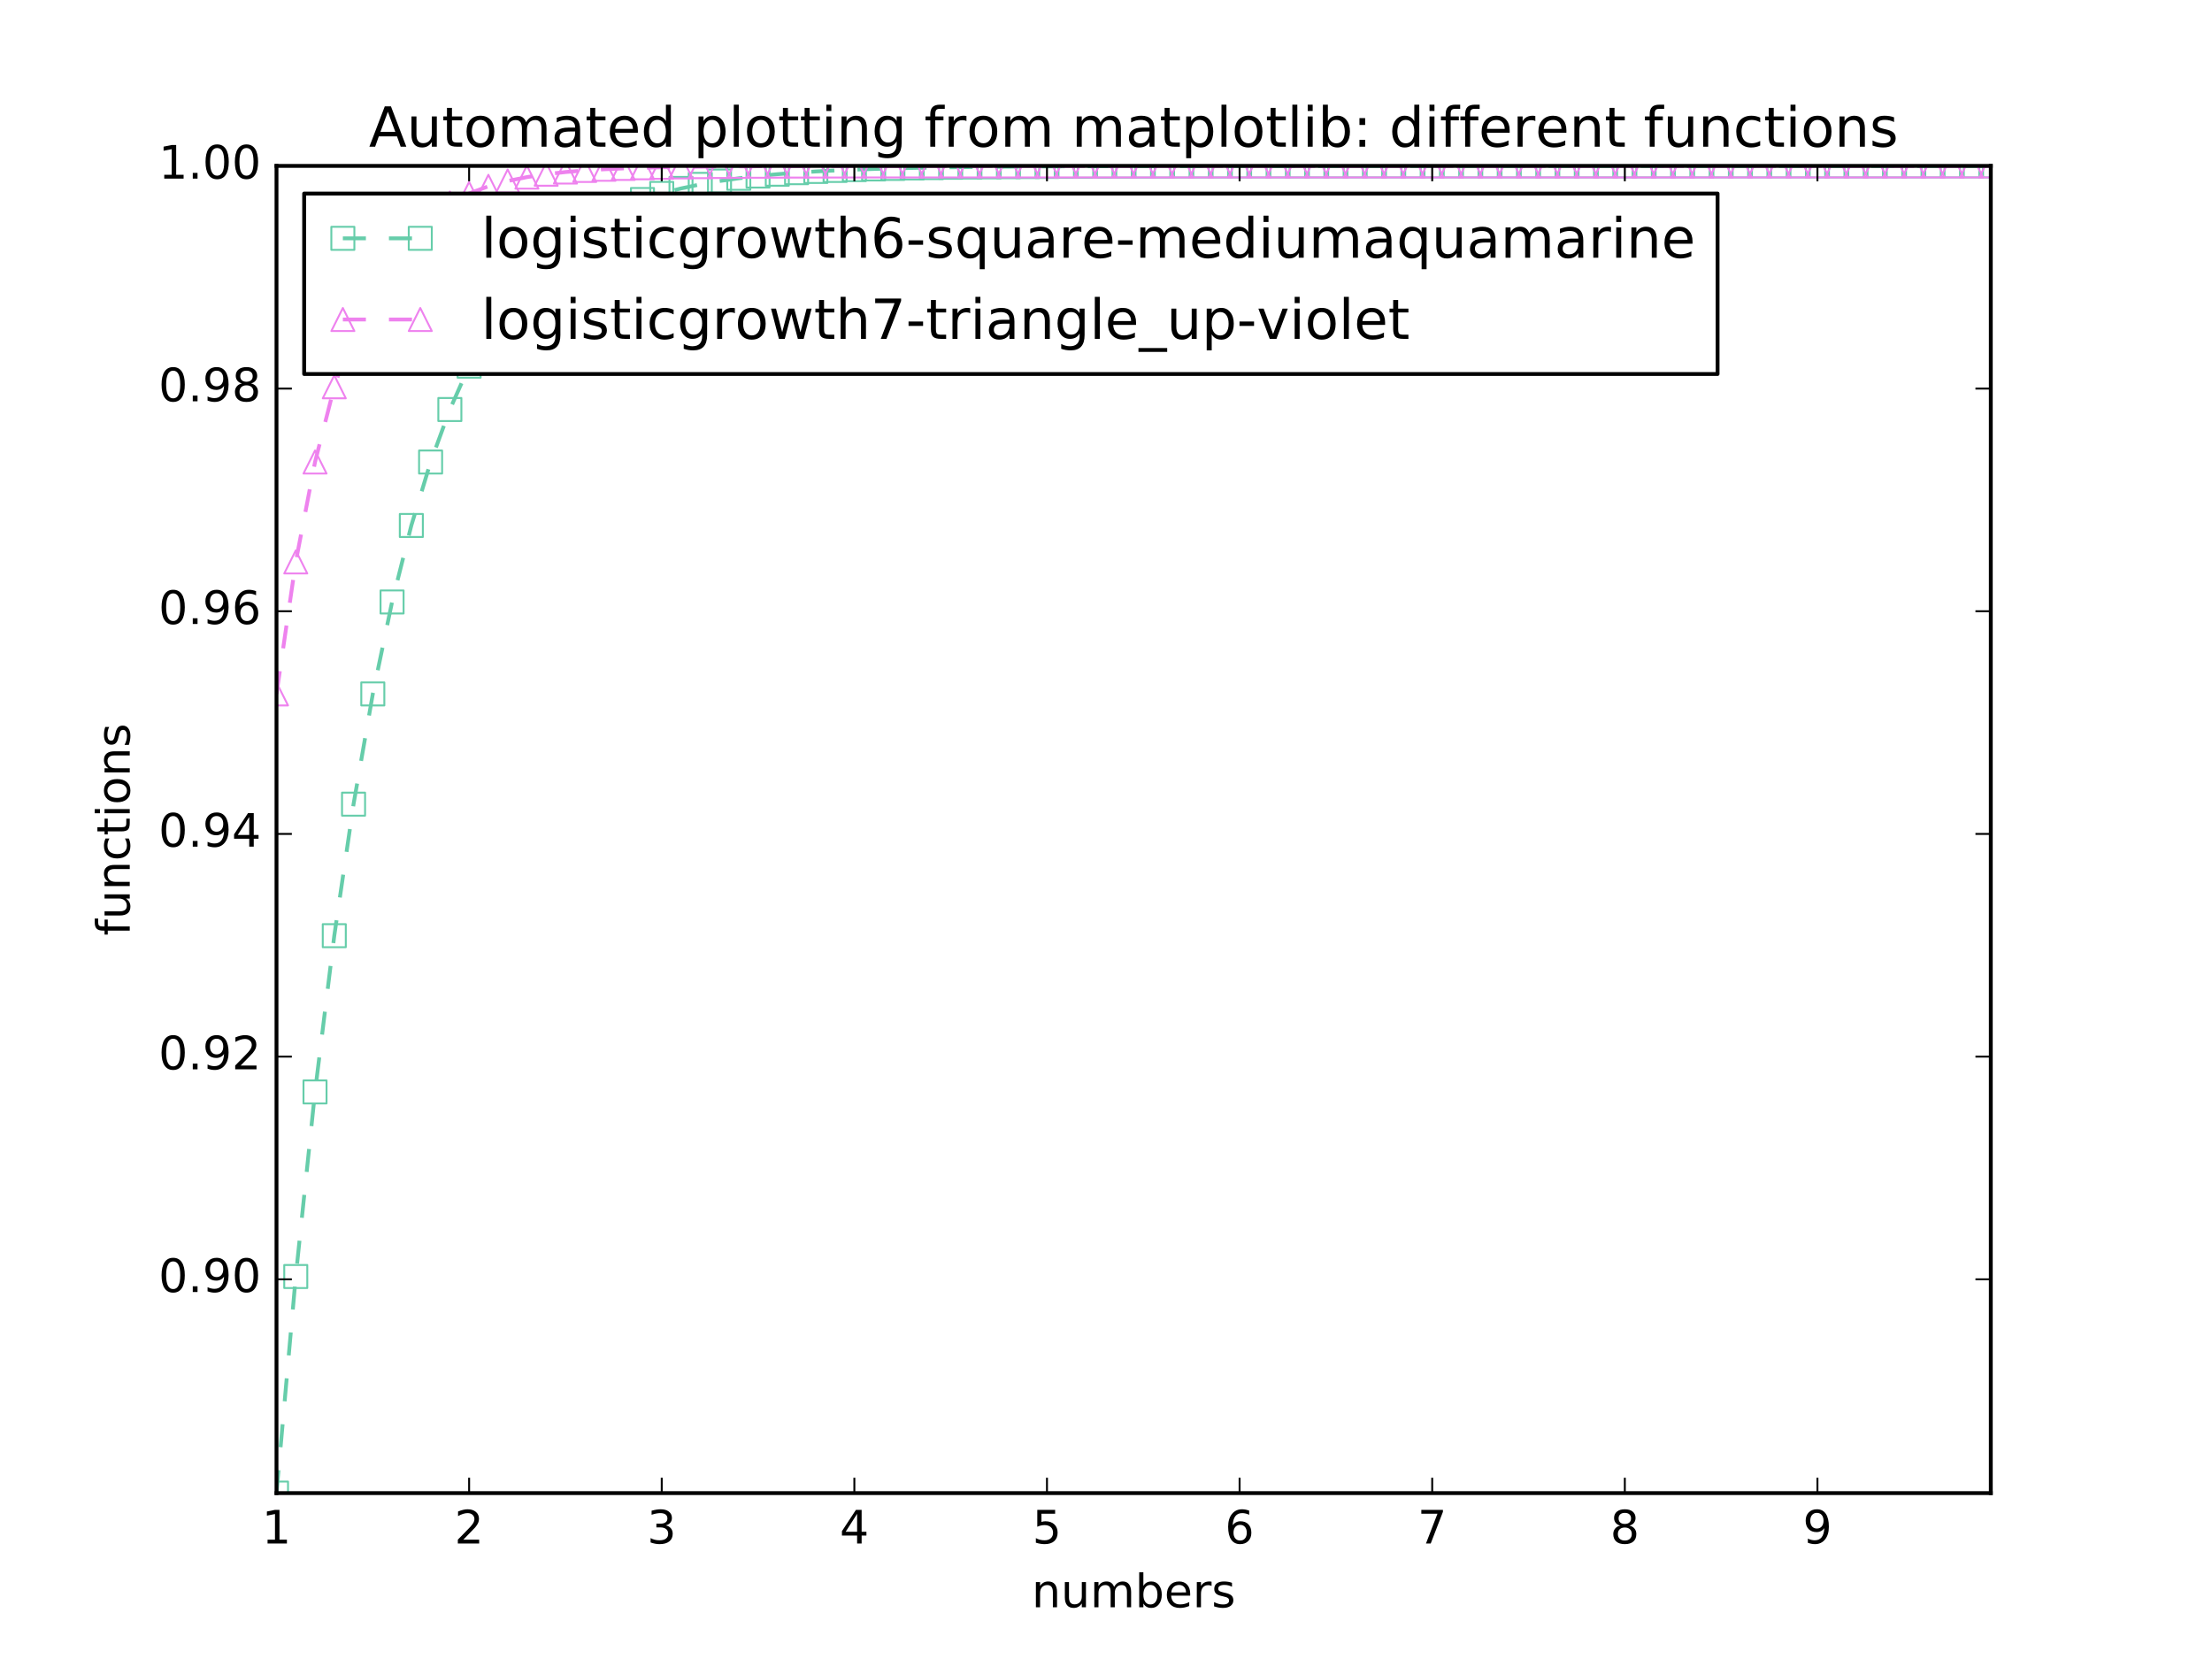 <?xml version="1.0" encoding="utf-8" standalone="no"?>
<!DOCTYPE svg PUBLIC "-//W3C//DTD SVG 1.1//EN"
  "http://www.w3.org/Graphics/SVG/1.1/DTD/svg11.dtd">
<!-- Created with matplotlib (http://matplotlib.org/) -->
<svg height="432pt" version="1.1" viewBox="0 0 576 432" width="576pt" xmlns="http://www.w3.org/2000/svg" xmlns:xlink="http://www.w3.org/1999/xlink">
 <defs>
  <style type="text/css">
*{stroke-linecap:butt;stroke-linejoin:round;stroke-miterlimit:100000;}
  </style>
 </defs>
 <g id="figure_1">
  <g id="patch_1">
   <path d="M 0 432 
L 576 432 
L 576 0 
L 0 0 
z
" style="fill:#ffffff;"/>
  </g>
  <g id="axes_1">
   <g id="patch_2">
    <path d="M 72 388.8 
L 518.4 388.8 
L 518.4 43.2 
L 72 43.2 
z
" style="fill:#ffffff;"/>
   </g>
   <g id="line2d_1">
    <path clip-path="url(#p94e09b68cc)" d="M 72 388.8 
L 77.016 332.402 
L 82.031 284.339 
L 87.047 243.65 
L 92.063 209.398 
L 97.079 180.7 
L 102.094 156.752 
L 107.11 136.833 
L 112.126 120.312 
L 117.142 106.639 
L 122.157 95.347 
L 127.173 86.034 
L 132.189 78.363 
L 137.204 72.053 
L 142.22 66.865 
L 147.236 62.604 
L 152.252 59.106 
L 157.267 56.236 
L 162.283 53.882 
L 167.299 51.951 
L 172.315 50.369 
L 177.33 49.072 
L 182.346 48.009 
L 187.362 47.139 
L 192.378 46.426 
L 197.393 45.841 
L 202.409 45.363 
L 207.425 44.971 
L 212.44 44.65 
L 217.456 44.387 
L 222.472 44.172 
L 227.488 43.996 
L 232.503 43.852 
L 237.519 43.734 
L 242.535 43.637 
L 247.551 43.558 
L 252.566 43.493 
L 257.582 43.44 
L 262.598 43.396 
L 267.613 43.361 
L 272.629 43.332 
L 277.645 43.308 
L 282.661 43.288 
L 287.676 43.272 
L 292.692 43.259 
L 297.708 43.248 
L 302.724 43.24 
L 307.739 43.232 
L 312.755 43.227 
L 317.771 43.222 
L 322.787 43.218 
L 327.802 43.215 
L 332.818 43.212 
L 337.834 43.21 
L 342.849 43.208 
L 347.865 43.207 
L 352.881 43.205 
L 357.897 43.204 
L 362.912 43.204 
L 367.928 43.203 
L 372.944 43.202 
L 377.96 43.202 
L 382.975 43.202 
L 387.991 43.201 
L 393.007 43.201 
L 398.022 43.201 
L 403.038 43.201 
L 408.054 43.201 
L 413.07 43.2 
L 418.085 43.2 
L 423.101 43.2 
L 428.117 43.2 
L 433.133 43.2 
L 438.148 43.2 
L 443.164 43.2 
L 448.18 43.2 
L 453.196 43.2 
L 458.211 43.2 
L 463.227 43.2 
L 468.243 43.2 
L 473.258 43.2 
L 478.274 43.2 
L 483.29 43.2 
L 488.306 43.2 
L 493.321 43.2 
L 498.337 43.2 
L 503.353 43.2 
L 508.369 43.2 
L 513.384 43.2 
L 518.4 43.2 
" style="fill:none;stroke:#66cdaa;stroke-dasharray:6,6;stroke-dashoffset:0.0;"/>
    <defs>
     <path d="M -3 3 
L 3 3 
L 3 -3 
L -3 -3 
z
" id="m2946394df8" style="stroke:#66cdaa;stroke-linejoin:miter;stroke-width:0.5;"/>
    </defs>
    <g clip-path="url(#p94e09b68cc)">
     <use style="fill:none;stroke:#66cdaa;stroke-linejoin:miter;stroke-width:0.5;" x="72.0" xlink:href="#m2946394df8" y="388.8"/>
     <use style="fill:none;stroke:#66cdaa;stroke-linejoin:miter;stroke-width:0.5;" x="77.016" xlink:href="#m2946394df8" y="332.402"/>
     <use style="fill:none;stroke:#66cdaa;stroke-linejoin:miter;stroke-width:0.5;" x="82.031" xlink:href="#m2946394df8" y="284.339"/>
     <use style="fill:none;stroke:#66cdaa;stroke-linejoin:miter;stroke-width:0.5;" x="87.047" xlink:href="#m2946394df8" y="243.65"/>
     <use style="fill:none;stroke:#66cdaa;stroke-linejoin:miter;stroke-width:0.5;" x="92.063" xlink:href="#m2946394df8" y="209.398"/>
     <use style="fill:none;stroke:#66cdaa;stroke-linejoin:miter;stroke-width:0.5;" x="97.079" xlink:href="#m2946394df8" y="180.7"/>
     <use style="fill:none;stroke:#66cdaa;stroke-linejoin:miter;stroke-width:0.5;" x="102.094" xlink:href="#m2946394df8" y="156.752"/>
     <use style="fill:none;stroke:#66cdaa;stroke-linejoin:miter;stroke-width:0.5;" x="107.11" xlink:href="#m2946394df8" y="136.833"/>
     <use style="fill:none;stroke:#66cdaa;stroke-linejoin:miter;stroke-width:0.5;" x="112.126" xlink:href="#m2946394df8" y="120.312"/>
     <use style="fill:none;stroke:#66cdaa;stroke-linejoin:miter;stroke-width:0.5;" x="117.142" xlink:href="#m2946394df8" y="106.639"/>
     <use style="fill:none;stroke:#66cdaa;stroke-linejoin:miter;stroke-width:0.5;" x="122.157" xlink:href="#m2946394df8" y="95.347"/>
     <use style="fill:none;stroke:#66cdaa;stroke-linejoin:miter;stroke-width:0.5;" x="127.173" xlink:href="#m2946394df8" y="86.034"/>
     <use style="fill:none;stroke:#66cdaa;stroke-linejoin:miter;stroke-width:0.5;" x="132.189" xlink:href="#m2946394df8" y="78.363"/>
     <use style="fill:none;stroke:#66cdaa;stroke-linejoin:miter;stroke-width:0.5;" x="137.204" xlink:href="#m2946394df8" y="72.053"/>
     <use style="fill:none;stroke:#66cdaa;stroke-linejoin:miter;stroke-width:0.5;" x="142.22" xlink:href="#m2946394df8" y="66.865"/>
     <use style="fill:none;stroke:#66cdaa;stroke-linejoin:miter;stroke-width:0.5;" x="147.236" xlink:href="#m2946394df8" y="62.604"/>
     <use style="fill:none;stroke:#66cdaa;stroke-linejoin:miter;stroke-width:0.5;" x="152.252" xlink:href="#m2946394df8" y="59.106"/>
     <use style="fill:none;stroke:#66cdaa;stroke-linejoin:miter;stroke-width:0.5;" x="157.267" xlink:href="#m2946394df8" y="56.236"/>
     <use style="fill:none;stroke:#66cdaa;stroke-linejoin:miter;stroke-width:0.5;" x="162.283" xlink:href="#m2946394df8" y="53.882"/>
     <use style="fill:none;stroke:#66cdaa;stroke-linejoin:miter;stroke-width:0.5;" x="167.299" xlink:href="#m2946394df8" y="51.951"/>
     <use style="fill:none;stroke:#66cdaa;stroke-linejoin:miter;stroke-width:0.5;" x="172.315" xlink:href="#m2946394df8" y="50.369"/>
     <use style="fill:none;stroke:#66cdaa;stroke-linejoin:miter;stroke-width:0.5;" x="177.33" xlink:href="#m2946394df8" y="49.072"/>
     <use style="fill:none;stroke:#66cdaa;stroke-linejoin:miter;stroke-width:0.5;" x="182.346" xlink:href="#m2946394df8" y="48.009"/>
     <use style="fill:none;stroke:#66cdaa;stroke-linejoin:miter;stroke-width:0.5;" x="187.362" xlink:href="#m2946394df8" y="47.139"/>
     <use style="fill:none;stroke:#66cdaa;stroke-linejoin:miter;stroke-width:0.5;" x="192.378" xlink:href="#m2946394df8" y="46.426"/>
     <use style="fill:none;stroke:#66cdaa;stroke-linejoin:miter;stroke-width:0.5;" x="197.393" xlink:href="#m2946394df8" y="45.841"/>
     <use style="fill:none;stroke:#66cdaa;stroke-linejoin:miter;stroke-width:0.5;" x="202.409" xlink:href="#m2946394df8" y="45.363"/>
     <use style="fill:none;stroke:#66cdaa;stroke-linejoin:miter;stroke-width:0.5;" x="207.425" xlink:href="#m2946394df8" y="44.971"/>
     <use style="fill:none;stroke:#66cdaa;stroke-linejoin:miter;stroke-width:0.5;" x="212.44" xlink:href="#m2946394df8" y="44.65"/>
     <use style="fill:none;stroke:#66cdaa;stroke-linejoin:miter;stroke-width:0.5;" x="217.456" xlink:href="#m2946394df8" y="44.387"/>
     <use style="fill:none;stroke:#66cdaa;stroke-linejoin:miter;stroke-width:0.5;" x="222.472" xlink:href="#m2946394df8" y="44.172"/>
     <use style="fill:none;stroke:#66cdaa;stroke-linejoin:miter;stroke-width:0.5;" x="227.488" xlink:href="#m2946394df8" y="43.996"/>
     <use style="fill:none;stroke:#66cdaa;stroke-linejoin:miter;stroke-width:0.5;" x="232.503" xlink:href="#m2946394df8" y="43.852"/>
     <use style="fill:none;stroke:#66cdaa;stroke-linejoin:miter;stroke-width:0.5;" x="237.519" xlink:href="#m2946394df8" y="43.734"/>
     <use style="fill:none;stroke:#66cdaa;stroke-linejoin:miter;stroke-width:0.5;" x="242.535" xlink:href="#m2946394df8" y="43.637"/>
     <use style="fill:none;stroke:#66cdaa;stroke-linejoin:miter;stroke-width:0.5;" x="247.551" xlink:href="#m2946394df8" y="43.558"/>
     <use style="fill:none;stroke:#66cdaa;stroke-linejoin:miter;stroke-width:0.5;" x="252.566" xlink:href="#m2946394df8" y="43.493"/>
     <use style="fill:none;stroke:#66cdaa;stroke-linejoin:miter;stroke-width:0.5;" x="257.582" xlink:href="#m2946394df8" y="43.44"/>
     <use style="fill:none;stroke:#66cdaa;stroke-linejoin:miter;stroke-width:0.5;" x="262.598" xlink:href="#m2946394df8" y="43.396"/>
     <use style="fill:none;stroke:#66cdaa;stroke-linejoin:miter;stroke-width:0.5;" x="267.613" xlink:href="#m2946394df8" y="43.361"/>
     <use style="fill:none;stroke:#66cdaa;stroke-linejoin:miter;stroke-width:0.5;" x="272.629" xlink:href="#m2946394df8" y="43.332"/>
     <use style="fill:none;stroke:#66cdaa;stroke-linejoin:miter;stroke-width:0.5;" x="277.645" xlink:href="#m2946394df8" y="43.308"/>
     <use style="fill:none;stroke:#66cdaa;stroke-linejoin:miter;stroke-width:0.5;" x="282.661" xlink:href="#m2946394df8" y="43.288"/>
     <use style="fill:none;stroke:#66cdaa;stroke-linejoin:miter;stroke-width:0.5;" x="287.676" xlink:href="#m2946394df8" y="43.272"/>
     <use style="fill:none;stroke:#66cdaa;stroke-linejoin:miter;stroke-width:0.5;" x="292.692" xlink:href="#m2946394df8" y="43.259"/>
     <use style="fill:none;stroke:#66cdaa;stroke-linejoin:miter;stroke-width:0.5;" x="297.708" xlink:href="#m2946394df8" y="43.248"/>
     <use style="fill:none;stroke:#66cdaa;stroke-linejoin:miter;stroke-width:0.5;" x="302.724" xlink:href="#m2946394df8" y="43.24"/>
     <use style="fill:none;stroke:#66cdaa;stroke-linejoin:miter;stroke-width:0.5;" x="307.739" xlink:href="#m2946394df8" y="43.232"/>
     <use style="fill:none;stroke:#66cdaa;stroke-linejoin:miter;stroke-width:0.5;" x="312.755" xlink:href="#m2946394df8" y="43.227"/>
     <use style="fill:none;stroke:#66cdaa;stroke-linejoin:miter;stroke-width:0.5;" x="317.771" xlink:href="#m2946394df8" y="43.222"/>
     <use style="fill:none;stroke:#66cdaa;stroke-linejoin:miter;stroke-width:0.5;" x="322.787" xlink:href="#m2946394df8" y="43.218"/>
     <use style="fill:none;stroke:#66cdaa;stroke-linejoin:miter;stroke-width:0.5;" x="327.802" xlink:href="#m2946394df8" y="43.215"/>
     <use style="fill:none;stroke:#66cdaa;stroke-linejoin:miter;stroke-width:0.5;" x="332.818" xlink:href="#m2946394df8" y="43.212"/>
     <use style="fill:none;stroke:#66cdaa;stroke-linejoin:miter;stroke-width:0.5;" x="337.834" xlink:href="#m2946394df8" y="43.21"/>
     <use style="fill:none;stroke:#66cdaa;stroke-linejoin:miter;stroke-width:0.5;" x="342.849" xlink:href="#m2946394df8" y="43.208"/>
     <use style="fill:none;stroke:#66cdaa;stroke-linejoin:miter;stroke-width:0.5;" x="347.865" xlink:href="#m2946394df8" y="43.207"/>
     <use style="fill:none;stroke:#66cdaa;stroke-linejoin:miter;stroke-width:0.5;" x="352.881" xlink:href="#m2946394df8" y="43.205"/>
     <use style="fill:none;stroke:#66cdaa;stroke-linejoin:miter;stroke-width:0.5;" x="357.897" xlink:href="#m2946394df8" y="43.204"/>
     <use style="fill:none;stroke:#66cdaa;stroke-linejoin:miter;stroke-width:0.5;" x="362.912" xlink:href="#m2946394df8" y="43.204"/>
     <use style="fill:none;stroke:#66cdaa;stroke-linejoin:miter;stroke-width:0.5;" x="367.928" xlink:href="#m2946394df8" y="43.203"/>
     <use style="fill:none;stroke:#66cdaa;stroke-linejoin:miter;stroke-width:0.5;" x="372.944" xlink:href="#m2946394df8" y="43.202"/>
     <use style="fill:none;stroke:#66cdaa;stroke-linejoin:miter;stroke-width:0.5;" x="377.96" xlink:href="#m2946394df8" y="43.202"/>
     <use style="fill:none;stroke:#66cdaa;stroke-linejoin:miter;stroke-width:0.5;" x="382.975" xlink:href="#m2946394df8" y="43.202"/>
     <use style="fill:none;stroke:#66cdaa;stroke-linejoin:miter;stroke-width:0.5;" x="387.991" xlink:href="#m2946394df8" y="43.201"/>
     <use style="fill:none;stroke:#66cdaa;stroke-linejoin:miter;stroke-width:0.5;" x="393.007" xlink:href="#m2946394df8" y="43.201"/>
     <use style="fill:none;stroke:#66cdaa;stroke-linejoin:miter;stroke-width:0.5;" x="398.022" xlink:href="#m2946394df8" y="43.201"/>
     <use style="fill:none;stroke:#66cdaa;stroke-linejoin:miter;stroke-width:0.5;" x="403.038" xlink:href="#m2946394df8" y="43.201"/>
     <use style="fill:none;stroke:#66cdaa;stroke-linejoin:miter;stroke-width:0.5;" x="408.054" xlink:href="#m2946394df8" y="43.201"/>
     <use style="fill:none;stroke:#66cdaa;stroke-linejoin:miter;stroke-width:0.5;" x="413.07" xlink:href="#m2946394df8" y="43.2"/>
     <use style="fill:none;stroke:#66cdaa;stroke-linejoin:miter;stroke-width:0.5;" x="418.085" xlink:href="#m2946394df8" y="43.2"/>
     <use style="fill:none;stroke:#66cdaa;stroke-linejoin:miter;stroke-width:0.5;" x="423.101" xlink:href="#m2946394df8" y="43.2"/>
     <use style="fill:none;stroke:#66cdaa;stroke-linejoin:miter;stroke-width:0.5;" x="428.117" xlink:href="#m2946394df8" y="43.2"/>
     <use style="fill:none;stroke:#66cdaa;stroke-linejoin:miter;stroke-width:0.5;" x="433.133" xlink:href="#m2946394df8" y="43.2"/>
     <use style="fill:none;stroke:#66cdaa;stroke-linejoin:miter;stroke-width:0.5;" x="438.148" xlink:href="#m2946394df8" y="43.2"/>
     <use style="fill:none;stroke:#66cdaa;stroke-linejoin:miter;stroke-width:0.5;" x="443.164" xlink:href="#m2946394df8" y="43.2"/>
     <use style="fill:none;stroke:#66cdaa;stroke-linejoin:miter;stroke-width:0.5;" x="448.18" xlink:href="#m2946394df8" y="43.2"/>
     <use style="fill:none;stroke:#66cdaa;stroke-linejoin:miter;stroke-width:0.5;" x="453.196" xlink:href="#m2946394df8" y="43.2"/>
     <use style="fill:none;stroke:#66cdaa;stroke-linejoin:miter;stroke-width:0.5;" x="458.211" xlink:href="#m2946394df8" y="43.2"/>
     <use style="fill:none;stroke:#66cdaa;stroke-linejoin:miter;stroke-width:0.5;" x="463.227" xlink:href="#m2946394df8" y="43.2"/>
     <use style="fill:none;stroke:#66cdaa;stroke-linejoin:miter;stroke-width:0.5;" x="468.243" xlink:href="#m2946394df8" y="43.2"/>
     <use style="fill:none;stroke:#66cdaa;stroke-linejoin:miter;stroke-width:0.5;" x="473.258" xlink:href="#m2946394df8" y="43.2"/>
     <use style="fill:none;stroke:#66cdaa;stroke-linejoin:miter;stroke-width:0.5;" x="478.274" xlink:href="#m2946394df8" y="43.2"/>
     <use style="fill:none;stroke:#66cdaa;stroke-linejoin:miter;stroke-width:0.5;" x="483.29" xlink:href="#m2946394df8" y="43.2"/>
     <use style="fill:none;stroke:#66cdaa;stroke-linejoin:miter;stroke-width:0.5;" x="488.306" xlink:href="#m2946394df8" y="43.2"/>
     <use style="fill:none;stroke:#66cdaa;stroke-linejoin:miter;stroke-width:0.5;" x="493.321" xlink:href="#m2946394df8" y="43.2"/>
     <use style="fill:none;stroke:#66cdaa;stroke-linejoin:miter;stroke-width:0.5;" x="498.337" xlink:href="#m2946394df8" y="43.2"/>
     <use style="fill:none;stroke:#66cdaa;stroke-linejoin:miter;stroke-width:0.5;" x="503.353" xlink:href="#m2946394df8" y="43.2"/>
     <use style="fill:none;stroke:#66cdaa;stroke-linejoin:miter;stroke-width:0.5;" x="508.369" xlink:href="#m2946394df8" y="43.2"/>
     <use style="fill:none;stroke:#66cdaa;stroke-linejoin:miter;stroke-width:0.5;" x="513.384" xlink:href="#m2946394df8" y="43.2"/>
     <use style="fill:none;stroke:#66cdaa;stroke-linejoin:miter;stroke-width:0.5;" x="518.4" xlink:href="#m2946394df8" y="43.2"/>
    </g>
   </g>
   <g id="line2d_2">
    <path clip-path="url(#p94e09b68cc)" d="M 72 180.7 
L 77.016 146.33 
L 82.031 120.312 
L 87.047 100.722 
L 92.063 86.034 
L 97.079 75.054 
L 102.094 66.865 
L 107.11 60.769 
L 112.126 56.236 
L 117.142 52.868 
L 122.157 50.369 
L 127.173 48.514 
L 132.189 47.139 
L 137.204 46.119 
L 142.22 45.363 
L 147.236 44.803 
L 152.252 44.387 
L 157.267 44.08 
L 162.283 43.852 
L 167.299 43.683 
L 172.315 43.558 
L 177.33 43.465 
L 182.346 43.396 
L 187.362 43.345 
L 192.378 43.308 
L 197.393 43.28 
L 202.409 43.259 
L 207.425 43.244 
L 212.44 43.232 
L 217.456 43.224 
L 222.472 43.218 
L 227.488 43.213 
L 232.503 43.21 
L 237.519 43.207 
L 242.535 43.205 
L 247.551 43.204 
L 252.566 43.203 
L 257.582 43.202 
L 262.598 43.202 
L 267.613 43.201 
L 272.629 43.201 
L 277.645 43.201 
L 282.661 43.2 
L 287.676 43.2 
L 292.692 43.2 
L 297.708 43.2 
L 302.724 43.2 
L 307.739 43.2 
L 312.755 43.2 
L 317.771 43.2 
L 322.787 43.2 
L 327.802 43.2 
L 332.818 43.2 
L 337.834 43.2 
L 342.849 43.2 
L 347.865 43.2 
L 352.881 43.2 
L 357.897 43.2 
L 362.912 43.2 
L 367.928 43.2 
L 372.944 43.2 
L 377.96 43.2 
L 382.975 43.2 
L 387.991 43.2 
L 393.007 43.2 
L 398.022 43.2 
L 403.038 43.2 
L 408.054 43.2 
L 413.07 43.2 
L 418.085 43.2 
L 423.101 43.2 
L 428.117 43.2 
L 433.133 43.2 
L 438.148 43.2 
L 443.164 43.2 
L 448.18 43.2 
L 453.196 43.2 
L 458.211 43.2 
L 463.227 43.2 
L 468.243 43.2 
L 473.258 43.2 
L 478.274 43.2 
L 483.29 43.2 
L 488.306 43.2 
L 493.321 43.2 
L 498.337 43.2 
L 503.353 43.2 
L 508.369 43.2 
L 513.384 43.2 
L 518.4 43.2 
" style="fill:none;stroke:#ee82ee;stroke-dasharray:6,6;stroke-dashoffset:0.0;"/>
    <defs>
     <path d="M 0 -3 
L -3 3 
L 3 3 
z
" id="m561ac206ef" style="stroke:#ee82ee;stroke-linejoin:miter;stroke-width:0.5;"/>
    </defs>
    <g clip-path="url(#p94e09b68cc)">
     <use style="fill:none;stroke:#ee82ee;stroke-linejoin:miter;stroke-width:0.5;" x="72.0" xlink:href="#m561ac206ef" y="180.7"/>
     <use style="fill:none;stroke:#ee82ee;stroke-linejoin:miter;stroke-width:0.5;" x="77.016" xlink:href="#m561ac206ef" y="146.33"/>
     <use style="fill:none;stroke:#ee82ee;stroke-linejoin:miter;stroke-width:0.5;" x="82.031" xlink:href="#m561ac206ef" y="120.312"/>
     <use style="fill:none;stroke:#ee82ee;stroke-linejoin:miter;stroke-width:0.5;" x="87.047" xlink:href="#m561ac206ef" y="100.722"/>
     <use style="fill:none;stroke:#ee82ee;stroke-linejoin:miter;stroke-width:0.5;" x="92.063" xlink:href="#m561ac206ef" y="86.034"/>
     <use style="fill:none;stroke:#ee82ee;stroke-linejoin:miter;stroke-width:0.5;" x="97.079" xlink:href="#m561ac206ef" y="75.054"/>
     <use style="fill:none;stroke:#ee82ee;stroke-linejoin:miter;stroke-width:0.5;" x="102.094" xlink:href="#m561ac206ef" y="66.865"/>
     <use style="fill:none;stroke:#ee82ee;stroke-linejoin:miter;stroke-width:0.5;" x="107.11" xlink:href="#m561ac206ef" y="60.769"/>
     <use style="fill:none;stroke:#ee82ee;stroke-linejoin:miter;stroke-width:0.5;" x="112.126" xlink:href="#m561ac206ef" y="56.236"/>
     <use style="fill:none;stroke:#ee82ee;stroke-linejoin:miter;stroke-width:0.5;" x="117.142" xlink:href="#m561ac206ef" y="52.868"/>
     <use style="fill:none;stroke:#ee82ee;stroke-linejoin:miter;stroke-width:0.5;" x="122.157" xlink:href="#m561ac206ef" y="50.369"/>
     <use style="fill:none;stroke:#ee82ee;stroke-linejoin:miter;stroke-width:0.5;" x="127.173" xlink:href="#m561ac206ef" y="48.514"/>
     <use style="fill:none;stroke:#ee82ee;stroke-linejoin:miter;stroke-width:0.5;" x="132.189" xlink:href="#m561ac206ef" y="47.139"/>
     <use style="fill:none;stroke:#ee82ee;stroke-linejoin:miter;stroke-width:0.5;" x="137.204" xlink:href="#m561ac206ef" y="46.119"/>
     <use style="fill:none;stroke:#ee82ee;stroke-linejoin:miter;stroke-width:0.5;" x="142.22" xlink:href="#m561ac206ef" y="45.363"/>
     <use style="fill:none;stroke:#ee82ee;stroke-linejoin:miter;stroke-width:0.5;" x="147.236" xlink:href="#m561ac206ef" y="44.803"/>
     <use style="fill:none;stroke:#ee82ee;stroke-linejoin:miter;stroke-width:0.5;" x="152.252" xlink:href="#m561ac206ef" y="44.387"/>
     <use style="fill:none;stroke:#ee82ee;stroke-linejoin:miter;stroke-width:0.5;" x="157.267" xlink:href="#m561ac206ef" y="44.08"/>
     <use style="fill:none;stroke:#ee82ee;stroke-linejoin:miter;stroke-width:0.5;" x="162.283" xlink:href="#m561ac206ef" y="43.852"/>
     <use style="fill:none;stroke:#ee82ee;stroke-linejoin:miter;stroke-width:0.5;" x="167.299" xlink:href="#m561ac206ef" y="43.683"/>
     <use style="fill:none;stroke:#ee82ee;stroke-linejoin:miter;stroke-width:0.5;" x="172.315" xlink:href="#m561ac206ef" y="43.558"/>
     <use style="fill:none;stroke:#ee82ee;stroke-linejoin:miter;stroke-width:0.5;" x="177.33" xlink:href="#m561ac206ef" y="43.465"/>
     <use style="fill:none;stroke:#ee82ee;stroke-linejoin:miter;stroke-width:0.5;" x="182.346" xlink:href="#m561ac206ef" y="43.396"/>
     <use style="fill:none;stroke:#ee82ee;stroke-linejoin:miter;stroke-width:0.5;" x="187.362" xlink:href="#m561ac206ef" y="43.345"/>
     <use style="fill:none;stroke:#ee82ee;stroke-linejoin:miter;stroke-width:0.5;" x="192.378" xlink:href="#m561ac206ef" y="43.308"/>
     <use style="fill:none;stroke:#ee82ee;stroke-linejoin:miter;stroke-width:0.5;" x="197.393" xlink:href="#m561ac206ef" y="43.28"/>
     <use style="fill:none;stroke:#ee82ee;stroke-linejoin:miter;stroke-width:0.5;" x="202.409" xlink:href="#m561ac206ef" y="43.259"/>
     <use style="fill:none;stroke:#ee82ee;stroke-linejoin:miter;stroke-width:0.5;" x="207.425" xlink:href="#m561ac206ef" y="43.244"/>
     <use style="fill:none;stroke:#ee82ee;stroke-linejoin:miter;stroke-width:0.5;" x="212.44" xlink:href="#m561ac206ef" y="43.232"/>
     <use style="fill:none;stroke:#ee82ee;stroke-linejoin:miter;stroke-width:0.5;" x="217.456" xlink:href="#m561ac206ef" y="43.224"/>
     <use style="fill:none;stroke:#ee82ee;stroke-linejoin:miter;stroke-width:0.5;" x="222.472" xlink:href="#m561ac206ef" y="43.218"/>
     <use style="fill:none;stroke:#ee82ee;stroke-linejoin:miter;stroke-width:0.5;" x="227.488" xlink:href="#m561ac206ef" y="43.213"/>
     <use style="fill:none;stroke:#ee82ee;stroke-linejoin:miter;stroke-width:0.5;" x="232.503" xlink:href="#m561ac206ef" y="43.21"/>
     <use style="fill:none;stroke:#ee82ee;stroke-linejoin:miter;stroke-width:0.5;" x="237.519" xlink:href="#m561ac206ef" y="43.207"/>
     <use style="fill:none;stroke:#ee82ee;stroke-linejoin:miter;stroke-width:0.5;" x="242.535" xlink:href="#m561ac206ef" y="43.205"/>
     <use style="fill:none;stroke:#ee82ee;stroke-linejoin:miter;stroke-width:0.5;" x="247.551" xlink:href="#m561ac206ef" y="43.204"/>
     <use style="fill:none;stroke:#ee82ee;stroke-linejoin:miter;stroke-width:0.5;" x="252.566" xlink:href="#m561ac206ef" y="43.203"/>
     <use style="fill:none;stroke:#ee82ee;stroke-linejoin:miter;stroke-width:0.5;" x="257.582" xlink:href="#m561ac206ef" y="43.202"/>
     <use style="fill:none;stroke:#ee82ee;stroke-linejoin:miter;stroke-width:0.5;" x="262.598" xlink:href="#m561ac206ef" y="43.202"/>
     <use style="fill:none;stroke:#ee82ee;stroke-linejoin:miter;stroke-width:0.5;" x="267.613" xlink:href="#m561ac206ef" y="43.201"/>
     <use style="fill:none;stroke:#ee82ee;stroke-linejoin:miter;stroke-width:0.5;" x="272.629" xlink:href="#m561ac206ef" y="43.201"/>
     <use style="fill:none;stroke:#ee82ee;stroke-linejoin:miter;stroke-width:0.5;" x="277.645" xlink:href="#m561ac206ef" y="43.201"/>
     <use style="fill:none;stroke:#ee82ee;stroke-linejoin:miter;stroke-width:0.5;" x="282.661" xlink:href="#m561ac206ef" y="43.2"/>
     <use style="fill:none;stroke:#ee82ee;stroke-linejoin:miter;stroke-width:0.5;" x="287.676" xlink:href="#m561ac206ef" y="43.2"/>
     <use style="fill:none;stroke:#ee82ee;stroke-linejoin:miter;stroke-width:0.5;" x="292.692" xlink:href="#m561ac206ef" y="43.2"/>
     <use style="fill:none;stroke:#ee82ee;stroke-linejoin:miter;stroke-width:0.5;" x="297.708" xlink:href="#m561ac206ef" y="43.2"/>
     <use style="fill:none;stroke:#ee82ee;stroke-linejoin:miter;stroke-width:0.5;" x="302.724" xlink:href="#m561ac206ef" y="43.2"/>
     <use style="fill:none;stroke:#ee82ee;stroke-linejoin:miter;stroke-width:0.5;" x="307.739" xlink:href="#m561ac206ef" y="43.2"/>
     <use style="fill:none;stroke:#ee82ee;stroke-linejoin:miter;stroke-width:0.5;" x="312.755" xlink:href="#m561ac206ef" y="43.2"/>
     <use style="fill:none;stroke:#ee82ee;stroke-linejoin:miter;stroke-width:0.5;" x="317.771" xlink:href="#m561ac206ef" y="43.2"/>
     <use style="fill:none;stroke:#ee82ee;stroke-linejoin:miter;stroke-width:0.5;" x="322.787" xlink:href="#m561ac206ef" y="43.2"/>
     <use style="fill:none;stroke:#ee82ee;stroke-linejoin:miter;stroke-width:0.5;" x="327.802" xlink:href="#m561ac206ef" y="43.2"/>
     <use style="fill:none;stroke:#ee82ee;stroke-linejoin:miter;stroke-width:0.5;" x="332.818" xlink:href="#m561ac206ef" y="43.2"/>
     <use style="fill:none;stroke:#ee82ee;stroke-linejoin:miter;stroke-width:0.5;" x="337.834" xlink:href="#m561ac206ef" y="43.2"/>
     <use style="fill:none;stroke:#ee82ee;stroke-linejoin:miter;stroke-width:0.5;" x="342.849" xlink:href="#m561ac206ef" y="43.2"/>
     <use style="fill:none;stroke:#ee82ee;stroke-linejoin:miter;stroke-width:0.5;" x="347.865" xlink:href="#m561ac206ef" y="43.2"/>
     <use style="fill:none;stroke:#ee82ee;stroke-linejoin:miter;stroke-width:0.5;" x="352.881" xlink:href="#m561ac206ef" y="43.2"/>
     <use style="fill:none;stroke:#ee82ee;stroke-linejoin:miter;stroke-width:0.5;" x="357.897" xlink:href="#m561ac206ef" y="43.2"/>
     <use style="fill:none;stroke:#ee82ee;stroke-linejoin:miter;stroke-width:0.5;" x="362.912" xlink:href="#m561ac206ef" y="43.2"/>
     <use style="fill:none;stroke:#ee82ee;stroke-linejoin:miter;stroke-width:0.5;" x="367.928" xlink:href="#m561ac206ef" y="43.2"/>
     <use style="fill:none;stroke:#ee82ee;stroke-linejoin:miter;stroke-width:0.5;" x="372.944" xlink:href="#m561ac206ef" y="43.2"/>
     <use style="fill:none;stroke:#ee82ee;stroke-linejoin:miter;stroke-width:0.5;" x="377.96" xlink:href="#m561ac206ef" y="43.2"/>
     <use style="fill:none;stroke:#ee82ee;stroke-linejoin:miter;stroke-width:0.5;" x="382.975" xlink:href="#m561ac206ef" y="43.2"/>
     <use style="fill:none;stroke:#ee82ee;stroke-linejoin:miter;stroke-width:0.5;" x="387.991" xlink:href="#m561ac206ef" y="43.2"/>
     <use style="fill:none;stroke:#ee82ee;stroke-linejoin:miter;stroke-width:0.5;" x="393.007" xlink:href="#m561ac206ef" y="43.2"/>
     <use style="fill:none;stroke:#ee82ee;stroke-linejoin:miter;stroke-width:0.5;" x="398.022" xlink:href="#m561ac206ef" y="43.2"/>
     <use style="fill:none;stroke:#ee82ee;stroke-linejoin:miter;stroke-width:0.5;" x="403.038" xlink:href="#m561ac206ef" y="43.2"/>
     <use style="fill:none;stroke:#ee82ee;stroke-linejoin:miter;stroke-width:0.5;" x="408.054" xlink:href="#m561ac206ef" y="43.2"/>
     <use style="fill:none;stroke:#ee82ee;stroke-linejoin:miter;stroke-width:0.5;" x="413.07" xlink:href="#m561ac206ef" y="43.2"/>
     <use style="fill:none;stroke:#ee82ee;stroke-linejoin:miter;stroke-width:0.5;" x="418.085" xlink:href="#m561ac206ef" y="43.2"/>
     <use style="fill:none;stroke:#ee82ee;stroke-linejoin:miter;stroke-width:0.5;" x="423.101" xlink:href="#m561ac206ef" y="43.2"/>
     <use style="fill:none;stroke:#ee82ee;stroke-linejoin:miter;stroke-width:0.5;" x="428.117" xlink:href="#m561ac206ef" y="43.2"/>
     <use style="fill:none;stroke:#ee82ee;stroke-linejoin:miter;stroke-width:0.5;" x="433.133" xlink:href="#m561ac206ef" y="43.2"/>
     <use style="fill:none;stroke:#ee82ee;stroke-linejoin:miter;stroke-width:0.5;" x="438.148" xlink:href="#m561ac206ef" y="43.2"/>
     <use style="fill:none;stroke:#ee82ee;stroke-linejoin:miter;stroke-width:0.5;" x="443.164" xlink:href="#m561ac206ef" y="43.2"/>
     <use style="fill:none;stroke:#ee82ee;stroke-linejoin:miter;stroke-width:0.5;" x="448.18" xlink:href="#m561ac206ef" y="43.2"/>
     <use style="fill:none;stroke:#ee82ee;stroke-linejoin:miter;stroke-width:0.5;" x="453.196" xlink:href="#m561ac206ef" y="43.2"/>
     <use style="fill:none;stroke:#ee82ee;stroke-linejoin:miter;stroke-width:0.5;" x="458.211" xlink:href="#m561ac206ef" y="43.2"/>
     <use style="fill:none;stroke:#ee82ee;stroke-linejoin:miter;stroke-width:0.5;" x="463.227" xlink:href="#m561ac206ef" y="43.2"/>
     <use style="fill:none;stroke:#ee82ee;stroke-linejoin:miter;stroke-width:0.5;" x="468.243" xlink:href="#m561ac206ef" y="43.2"/>
     <use style="fill:none;stroke:#ee82ee;stroke-linejoin:miter;stroke-width:0.5;" x="473.258" xlink:href="#m561ac206ef" y="43.2"/>
     <use style="fill:none;stroke:#ee82ee;stroke-linejoin:miter;stroke-width:0.5;" x="478.274" xlink:href="#m561ac206ef" y="43.2"/>
     <use style="fill:none;stroke:#ee82ee;stroke-linejoin:miter;stroke-width:0.5;" x="483.29" xlink:href="#m561ac206ef" y="43.2"/>
     <use style="fill:none;stroke:#ee82ee;stroke-linejoin:miter;stroke-width:0.5;" x="488.306" xlink:href="#m561ac206ef" y="43.2"/>
     <use style="fill:none;stroke:#ee82ee;stroke-linejoin:miter;stroke-width:0.5;" x="493.321" xlink:href="#m561ac206ef" y="43.2"/>
     <use style="fill:none;stroke:#ee82ee;stroke-linejoin:miter;stroke-width:0.5;" x="498.337" xlink:href="#m561ac206ef" y="43.2"/>
     <use style="fill:none;stroke:#ee82ee;stroke-linejoin:miter;stroke-width:0.5;" x="503.353" xlink:href="#m561ac206ef" y="43.2"/>
     <use style="fill:none;stroke:#ee82ee;stroke-linejoin:miter;stroke-width:0.5;" x="508.369" xlink:href="#m561ac206ef" y="43.2"/>
     <use style="fill:none;stroke:#ee82ee;stroke-linejoin:miter;stroke-width:0.5;" x="513.384" xlink:href="#m561ac206ef" y="43.2"/>
     <use style="fill:none;stroke:#ee82ee;stroke-linejoin:miter;stroke-width:0.5;" x="518.4" xlink:href="#m561ac206ef" y="43.2"/>
    </g>
   </g>
   <g id="patch_3">
    <path d="M 72 43.2 
L 518.4 43.2 
" style="fill:none;stroke:#000000;stroke-linecap:square;stroke-linejoin:miter;"/>
   </g>
   <g id="patch_4">
    <path d="M 518.4 388.8 
L 518.4 43.2 
" style="fill:none;stroke:#000000;stroke-linecap:square;stroke-linejoin:miter;"/>
   </g>
   <g id="patch_5">
    <path d="M 72 388.8 
L 518.4 388.8 
" style="fill:none;stroke:#000000;stroke-linecap:square;stroke-linejoin:miter;"/>
   </g>
   <g id="patch_6">
    <path d="M 72 388.8 
L 72 43.2 
" style="fill:none;stroke:#000000;stroke-linecap:square;stroke-linejoin:miter;"/>
   </g>
   <g id="matplotlib.axis_1">
    <g id="xtick_1">
     <g id="line2d_3">
      <defs>
       <path d="M 0 0 
L 0 -4 
" id="mc32643df4d" style="stroke:#000000;stroke-width:0.5;"/>
      </defs>
      <g>
       <use style="stroke:#000000;stroke-width:0.5;" x="72.0" xlink:href="#mc32643df4d" y="388.8"/>
      </g>
     </g>
     <g id="line2d_4">
      <defs>
       <path d="M 0 0 
L 0 4 
" id="mbac6ba5627" style="stroke:#000000;stroke-width:0.5;"/>
      </defs>
      <g>
       <use style="stroke:#000000;stroke-width:0.5;" x="72.0" xlink:href="#mbac6ba5627" y="43.2"/>
      </g>
     </g>
     <g id="text_1">
      <!-- 1 -->
      <defs>
       <path d="M 12.406 8.297 
L 28.516 8.297 
L 28.516 63.922 
L 10.984 60.406 
L 10.984 69.391 
L 28.422 72.906 
L 38.281 72.906 
L 38.281 8.297 
L 54.391 8.297 
L 54.391 0 
L 12.406 0 
z
" id="BitstreamVeraSans-Roman-31"/>
      </defs>
      <g transform="translate(68.183 401.918)scale(0.12 -0.12)">
       <use xlink:href="#BitstreamVeraSans-Roman-31"/>
      </g>
     </g>
    </g>
    <g id="xtick_2">
     <g id="line2d_5">
      <g>
       <use style="stroke:#000000;stroke-width:0.5;" x="122.157" xlink:href="#mc32643df4d" y="388.8"/>
      </g>
     </g>
     <g id="line2d_6">
      <g>
       <use style="stroke:#000000;stroke-width:0.5;" x="122.157" xlink:href="#mbac6ba5627" y="43.2"/>
      </g>
     </g>
     <g id="text_2">
      <!-- 2 -->
      <defs>
       <path d="M 19.188 8.297 
L 53.609 8.297 
L 53.609 0 
L 7.328 0 
L 7.328 8.297 
Q 12.938 14.109 22.625 23.891 
Q 32.328 33.688 34.812 36.531 
Q 39.547 41.844 41.422 45.531 
Q 43.312 49.219 43.312 52.781 
Q 43.312 58.594 39.234 62.25 
Q 35.156 65.922 28.609 65.922 
Q 23.969 65.922 18.812 64.312 
Q 13.672 62.703 7.812 59.422 
L 7.812 69.391 
Q 13.766 71.781 18.938 73 
Q 24.125 74.219 28.422 74.219 
Q 39.75 74.219 46.484 68.547 
Q 53.219 62.891 53.219 53.422 
Q 53.219 48.922 51.531 44.891 
Q 49.859 40.875 45.406 35.406 
Q 44.188 33.984 37.641 27.219 
Q 31.109 20.453 19.188 8.297 
" id="BitstreamVeraSans-Roman-32"/>
      </defs>
      <g transform="translate(118.34 401.918)scale(0.12 -0.12)">
       <use xlink:href="#BitstreamVeraSans-Roman-32"/>
      </g>
     </g>
    </g>
    <g id="xtick_3">
     <g id="line2d_7">
      <g>
       <use style="stroke:#000000;stroke-width:0.5;" x="172.315" xlink:href="#mc32643df4d" y="388.8"/>
      </g>
     </g>
     <g id="line2d_8">
      <g>
       <use style="stroke:#000000;stroke-width:0.5;" x="172.315" xlink:href="#mbac6ba5627" y="43.2"/>
      </g>
     </g>
     <g id="text_3">
      <!-- 3 -->
      <defs>
       <path d="M 40.578 39.312 
Q 47.656 37.797 51.625 33 
Q 55.609 28.219 55.609 21.188 
Q 55.609 10.406 48.188 4.484 
Q 40.766 -1.422 27.094 -1.422 
Q 22.516 -1.422 17.656 -0.516 
Q 12.797 0.391 7.625 2.203 
L 7.625 11.719 
Q 11.719 9.328 16.594 8.109 
Q 21.484 6.891 26.812 6.891 
Q 36.078 6.891 40.938 10.547 
Q 45.797 14.203 45.797 21.188 
Q 45.797 27.641 41.281 31.266 
Q 36.766 34.906 28.719 34.906 
L 20.219 34.906 
L 20.219 43.016 
L 29.109 43.016 
Q 36.375 43.016 40.234 45.922 
Q 44.094 48.828 44.094 54.297 
Q 44.094 59.906 40.109 62.906 
Q 36.141 65.922 28.719 65.922 
Q 24.656 65.922 20.016 65.031 
Q 15.375 64.156 9.812 62.312 
L 9.812 71.094 
Q 15.438 72.656 20.344 73.438 
Q 25.25 74.219 29.594 74.219 
Q 40.828 74.219 47.359 69.109 
Q 53.906 64.016 53.906 55.328 
Q 53.906 49.266 50.438 45.094 
Q 46.969 40.922 40.578 39.312 
" id="BitstreamVeraSans-Roman-33"/>
      </defs>
      <g transform="translate(168.497 401.918)scale(0.12 -0.12)">
       <use xlink:href="#BitstreamVeraSans-Roman-33"/>
      </g>
     </g>
    </g>
    <g id="xtick_4">
     <g id="line2d_9">
      <g>
       <use style="stroke:#000000;stroke-width:0.5;" x="222.472" xlink:href="#mc32643df4d" y="388.8"/>
      </g>
     </g>
     <g id="line2d_10">
      <g>
       <use style="stroke:#000000;stroke-width:0.5;" x="222.472" xlink:href="#mbac6ba5627" y="43.2"/>
      </g>
     </g>
     <g id="text_4">
      <!-- 4 -->
      <defs>
       <path d="M 37.797 64.312 
L 12.891 25.391 
L 37.797 25.391 
z
M 35.203 72.906 
L 47.609 72.906 
L 47.609 25.391 
L 58.016 25.391 
L 58.016 17.188 
L 47.609 17.188 
L 47.609 0 
L 37.797 0 
L 37.797 17.188 
L 4.891 17.188 
L 4.891 26.703 
z
" id="BitstreamVeraSans-Roman-34"/>
      </defs>
      <g transform="translate(218.654 401.918)scale(0.12 -0.12)">
       <use xlink:href="#BitstreamVeraSans-Roman-34"/>
      </g>
     </g>
    </g>
    <g id="xtick_5">
     <g id="line2d_11">
      <g>
       <use style="stroke:#000000;stroke-width:0.5;" x="272.629" xlink:href="#mc32643df4d" y="388.8"/>
      </g>
     </g>
     <g id="line2d_12">
      <g>
       <use style="stroke:#000000;stroke-width:0.5;" x="272.629" xlink:href="#mbac6ba5627" y="43.2"/>
      </g>
     </g>
     <g id="text_5">
      <!-- 5 -->
      <defs>
       <path d="M 10.797 72.906 
L 49.516 72.906 
L 49.516 64.594 
L 19.828 64.594 
L 19.828 46.734 
Q 21.969 47.469 24.109 47.828 
Q 26.266 48.188 28.422 48.188 
Q 40.625 48.188 47.75 41.5 
Q 54.891 34.812 54.891 23.391 
Q 54.891 11.625 47.562 5.094 
Q 40.234 -1.422 26.906 -1.422 
Q 22.312 -1.422 17.547 -0.641 
Q 12.797 0.141 7.719 1.703 
L 7.719 11.625 
Q 12.109 9.234 16.797 8.062 
Q 21.484 6.891 26.703 6.891 
Q 35.156 6.891 40.078 11.328 
Q 45.016 15.766 45.016 23.391 
Q 45.016 31 40.078 35.438 
Q 35.156 39.891 26.703 39.891 
Q 22.75 39.891 18.812 39.016 
Q 14.891 38.141 10.797 36.281 
z
" id="BitstreamVeraSans-Roman-35"/>
      </defs>
      <g transform="translate(268.812 401.918)scale(0.12 -0.12)">
       <use xlink:href="#BitstreamVeraSans-Roman-35"/>
      </g>
     </g>
    </g>
    <g id="xtick_6">
     <g id="line2d_13">
      <g>
       <use style="stroke:#000000;stroke-width:0.5;" x="322.787" xlink:href="#mc32643df4d" y="388.8"/>
      </g>
     </g>
     <g id="line2d_14">
      <g>
       <use style="stroke:#000000;stroke-width:0.5;" x="322.787" xlink:href="#mbac6ba5627" y="43.2"/>
      </g>
     </g>
     <g id="text_6">
      <!-- 6 -->
      <defs>
       <path d="M 33.016 40.375 
Q 26.375 40.375 22.484 35.828 
Q 18.609 31.297 18.609 23.391 
Q 18.609 15.531 22.484 10.953 
Q 26.375 6.391 33.016 6.391 
Q 39.656 6.391 43.531 10.953 
Q 47.406 15.531 47.406 23.391 
Q 47.406 31.297 43.531 35.828 
Q 39.656 40.375 33.016 40.375 
M 52.594 71.297 
L 52.594 62.312 
Q 48.875 64.062 45.094 64.984 
Q 41.312 65.922 37.594 65.922 
Q 27.828 65.922 22.672 59.328 
Q 17.531 52.734 16.797 39.406 
Q 19.672 43.656 24.016 45.922 
Q 28.375 48.188 33.594 48.188 
Q 44.578 48.188 50.953 41.516 
Q 57.328 34.859 57.328 23.391 
Q 57.328 12.156 50.688 5.359 
Q 44.047 -1.422 33.016 -1.422 
Q 20.359 -1.422 13.672 8.266 
Q 6.984 17.969 6.984 36.375 
Q 6.984 53.656 15.188 63.938 
Q 23.391 74.219 37.203 74.219 
Q 40.922 74.219 44.703 73.484 
Q 48.484 72.75 52.594 71.297 
" id="BitstreamVeraSans-Roman-36"/>
      </defs>
      <g transform="translate(318.969 401.918)scale(0.12 -0.12)">
       <use xlink:href="#BitstreamVeraSans-Roman-36"/>
      </g>
     </g>
    </g>
    <g id="xtick_7">
     <g id="line2d_15">
      <g>
       <use style="stroke:#000000;stroke-width:0.5;" x="372.944" xlink:href="#mc32643df4d" y="388.8"/>
      </g>
     </g>
     <g id="line2d_16">
      <g>
       <use style="stroke:#000000;stroke-width:0.5;" x="372.944" xlink:href="#mbac6ba5627" y="43.2"/>
      </g>
     </g>
     <g id="text_7">
      <!-- 7 -->
      <defs>
       <path d="M 8.203 72.906 
L 55.078 72.906 
L 55.078 68.703 
L 28.609 0 
L 18.312 0 
L 43.219 64.594 
L 8.203 64.594 
z
" id="BitstreamVeraSans-Roman-37"/>
      </defs>
      <g transform="translate(369.126 401.918)scale(0.12 -0.12)">
       <use xlink:href="#BitstreamVeraSans-Roman-37"/>
      </g>
     </g>
    </g>
    <g id="xtick_8">
     <g id="line2d_17">
      <g>
       <use style="stroke:#000000;stroke-width:0.5;" x="423.101" xlink:href="#mc32643df4d" y="388.8"/>
      </g>
     </g>
     <g id="line2d_18">
      <g>
       <use style="stroke:#000000;stroke-width:0.5;" x="423.101" xlink:href="#mbac6ba5627" y="43.2"/>
      </g>
     </g>
     <g id="text_8">
      <!-- 8 -->
      <defs>
       <path d="M 31.781 34.625 
Q 24.75 34.625 20.719 30.859 
Q 16.703 27.094 16.703 20.516 
Q 16.703 13.922 20.719 10.156 
Q 24.75 6.391 31.781 6.391 
Q 38.812 6.391 42.859 10.172 
Q 46.922 13.969 46.922 20.516 
Q 46.922 27.094 42.891 30.859 
Q 38.875 34.625 31.781 34.625 
M 21.922 38.812 
Q 15.578 40.375 12.031 44.719 
Q 8.5 49.078 8.5 55.328 
Q 8.5 64.062 14.719 69.141 
Q 20.953 74.219 31.781 74.219 
Q 42.672 74.219 48.875 69.141 
Q 55.078 64.062 55.078 55.328 
Q 55.078 49.078 51.531 44.719 
Q 48 40.375 41.703 38.812 
Q 48.828 37.156 52.797 32.312 
Q 56.781 27.484 56.781 20.516 
Q 56.781 9.906 50.312 4.234 
Q 43.844 -1.422 31.781 -1.422 
Q 19.734 -1.422 13.25 4.234 
Q 6.781 9.906 6.781 20.516 
Q 6.781 27.484 10.781 32.312 
Q 14.797 37.156 21.922 38.812 
M 18.312 54.391 
Q 18.312 48.734 21.844 45.562 
Q 25.391 42.391 31.781 42.391 
Q 38.141 42.391 41.719 45.562 
Q 45.312 48.734 45.312 54.391 
Q 45.312 60.062 41.719 63.234 
Q 38.141 66.406 31.781 66.406 
Q 25.391 66.406 21.844 63.234 
Q 18.312 60.062 18.312 54.391 
" id="BitstreamVeraSans-Roman-38"/>
      </defs>
      <g transform="translate(419.284 401.918)scale(0.12 -0.12)">
       <use xlink:href="#BitstreamVeraSans-Roman-38"/>
      </g>
     </g>
    </g>
    <g id="xtick_9">
     <g id="line2d_19">
      <g>
       <use style="stroke:#000000;stroke-width:0.5;" x="473.258" xlink:href="#mc32643df4d" y="388.8"/>
      </g>
     </g>
     <g id="line2d_20">
      <g>
       <use style="stroke:#000000;stroke-width:0.5;" x="473.258" xlink:href="#mbac6ba5627" y="43.2"/>
      </g>
     </g>
     <g id="text_9">
      <!-- 9 -->
      <defs>
       <path d="M 10.984 1.516 
L 10.984 10.5 
Q 14.703 8.734 18.5 7.812 
Q 22.312 6.891 25.984 6.891 
Q 35.75 6.891 40.891 13.453 
Q 46.047 20.016 46.781 33.406 
Q 43.953 29.203 39.594 26.953 
Q 35.25 24.703 29.984 24.703 
Q 19.047 24.703 12.672 31.312 
Q 6.297 37.938 6.297 49.422 
Q 6.297 60.641 12.938 67.422 
Q 19.578 74.219 30.609 74.219 
Q 43.266 74.219 49.922 64.516 
Q 56.594 54.828 56.594 36.375 
Q 56.594 19.141 48.406 8.859 
Q 40.234 -1.422 26.422 -1.422 
Q 22.703 -1.422 18.891 -0.688 
Q 15.094 0.047 10.984 1.516 
M 30.609 32.422 
Q 37.25 32.422 41.125 36.953 
Q 45.016 41.5 45.016 49.422 
Q 45.016 57.281 41.125 61.844 
Q 37.25 66.406 30.609 66.406 
Q 23.969 66.406 20.094 61.844 
Q 16.219 57.281 16.219 49.422 
Q 16.219 41.5 20.094 36.953 
Q 23.969 32.422 30.609 32.422 
" id="BitstreamVeraSans-Roman-39"/>
      </defs>
      <g transform="translate(469.441 401.918)scale(0.12 -0.12)">
       <use xlink:href="#BitstreamVeraSans-Roman-39"/>
      </g>
     </g>
    </g>
    <g id="text_10">
     <!-- numbers -->
     <defs>
      <path d="M 54.891 33.016 
L 54.891 0 
L 45.906 0 
L 45.906 32.719 
Q 45.906 40.484 42.875 44.328 
Q 39.844 48.188 33.797 48.188 
Q 26.516 48.188 22.312 43.547 
Q 18.109 38.922 18.109 30.906 
L 18.109 0 
L 9.078 0 
L 9.078 54.688 
L 18.109 54.688 
L 18.109 46.188 
Q 21.344 51.125 25.703 53.562 
Q 30.078 56 35.797 56 
Q 45.219 56 50.047 50.172 
Q 54.891 44.344 54.891 33.016 
" id="BitstreamVeraSans-Roman-6e"/>
      <path d="M 52 44.188 
Q 55.375 50.25 60.062 53.125 
Q 64.75 56 71.094 56 
Q 79.641 56 84.281 50.016 
Q 88.922 44.047 88.922 33.016 
L 88.922 0 
L 79.891 0 
L 79.891 32.719 
Q 79.891 40.578 77.094 44.375 
Q 74.312 48.188 68.609 48.188 
Q 61.625 48.188 57.562 43.547 
Q 53.516 38.922 53.516 30.906 
L 53.516 0 
L 44.484 0 
L 44.484 32.719 
Q 44.484 40.625 41.703 44.406 
Q 38.922 48.188 33.109 48.188 
Q 26.219 48.188 22.156 43.531 
Q 18.109 38.875 18.109 30.906 
L 18.109 0 
L 9.078 0 
L 9.078 54.688 
L 18.109 54.688 
L 18.109 46.188 
Q 21.188 51.219 25.484 53.609 
Q 29.781 56 35.688 56 
Q 41.656 56 45.828 52.969 
Q 50 49.953 52 44.188 
" id="BitstreamVeraSans-Roman-6d"/>
      <path d="M 56.203 29.594 
L 56.203 25.203 
L 14.891 25.203 
Q 15.484 15.922 20.484 11.062 
Q 25.484 6.203 34.422 6.203 
Q 39.594 6.203 44.453 7.469 
Q 49.312 8.734 54.109 11.281 
L 54.109 2.781 
Q 49.266 0.734 44.188 -0.344 
Q 39.109 -1.422 33.891 -1.422 
Q 20.797 -1.422 13.156 6.188 
Q 5.516 13.812 5.516 26.812 
Q 5.516 40.234 12.766 48.109 
Q 20.016 56 32.328 56 
Q 43.359 56 49.781 48.891 
Q 56.203 41.797 56.203 29.594 
M 47.219 32.234 
Q 47.125 39.594 43.094 43.984 
Q 39.062 48.391 32.422 48.391 
Q 24.906 48.391 20.391 44.141 
Q 15.875 39.891 15.188 32.172 
z
" id="BitstreamVeraSans-Roman-65"/>
      <path d="M 8.5 21.578 
L 8.5 54.688 
L 17.484 54.688 
L 17.484 21.922 
Q 17.484 14.156 20.5 10.266 
Q 23.531 6.391 29.594 6.391 
Q 36.859 6.391 41.078 11.031 
Q 45.312 15.672 45.312 23.688 
L 45.312 54.688 
L 54.297 54.688 
L 54.297 0 
L 45.312 0 
L 45.312 8.406 
Q 42.047 3.422 37.719 1 
Q 33.406 -1.422 27.688 -1.422 
Q 18.266 -1.422 13.375 4.438 
Q 8.5 10.297 8.5 21.578 
" id="BitstreamVeraSans-Roman-75"/>
      <path d="M 41.109 46.297 
Q 39.594 47.172 37.812 47.578 
Q 36.031 48 33.891 48 
Q 26.266 48 22.188 43.047 
Q 18.109 38.094 18.109 28.812 
L 18.109 0 
L 9.078 0 
L 9.078 54.688 
L 18.109 54.688 
L 18.109 46.188 
Q 20.953 51.172 25.484 53.578 
Q 30.031 56 36.531 56 
Q 37.453 56 38.578 55.875 
Q 39.703 55.766 41.062 55.516 
z
" id="BitstreamVeraSans-Roman-72"/>
      <path d="M 44.281 53.078 
L 44.281 44.578 
Q 40.484 46.531 36.375 47.5 
Q 32.281 48.484 27.875 48.484 
Q 21.188 48.484 17.844 46.438 
Q 14.5 44.391 14.5 40.281 
Q 14.5 37.156 16.891 35.375 
Q 19.281 33.594 26.516 31.984 
L 29.594 31.297 
Q 39.156 29.25 43.188 25.516 
Q 47.219 21.781 47.219 15.094 
Q 47.219 7.469 41.188 3.016 
Q 35.156 -1.422 24.609 -1.422 
Q 20.219 -1.422 15.453 -0.562 
Q 10.688 0.297 5.422 2 
L 5.422 11.281 
Q 10.406 8.688 15.234 7.391 
Q 20.062 6.109 24.812 6.109 
Q 31.156 6.109 34.562 8.281 
Q 37.984 10.453 37.984 14.406 
Q 37.984 18.062 35.516 20.016 
Q 33.062 21.969 24.703 23.781 
L 21.578 24.516 
Q 13.234 26.266 9.516 29.906 
Q 5.812 33.547 5.812 39.891 
Q 5.812 47.609 11.281 51.797 
Q 16.75 56 26.812 56 
Q 31.781 56 36.172 55.266 
Q 40.578 54.547 44.281 53.078 
" id="BitstreamVeraSans-Roman-73"/>
      <path d="M 48.688 27.297 
Q 48.688 37.203 44.609 42.844 
Q 40.531 48.484 33.406 48.484 
Q 26.266 48.484 22.188 42.844 
Q 18.109 37.203 18.109 27.297 
Q 18.109 17.391 22.188 11.75 
Q 26.266 6.109 33.406 6.109 
Q 40.531 6.109 44.609 11.75 
Q 48.688 17.391 48.688 27.297 
M 18.109 46.391 
Q 20.953 51.266 25.266 53.625 
Q 29.594 56 35.594 56 
Q 45.562 56 51.781 48.094 
Q 58.016 40.188 58.016 27.297 
Q 58.016 14.406 51.781 6.484 
Q 45.562 -1.422 35.594 -1.422 
Q 29.594 -1.422 25.266 0.953 
Q 20.953 3.328 18.109 8.203 
L 18.109 0 
L 9.078 0 
L 9.078 75.984 
L 18.109 75.984 
z
" id="BitstreamVeraSans-Roman-62"/>
     </defs>
     <g transform="translate(268.658 418.532)scale(0.12 -0.12)">
      <use xlink:href="#BitstreamVeraSans-Roman-6e"/>
      <use x="63.379" xlink:href="#BitstreamVeraSans-Roman-75"/>
      <use x="126.758" xlink:href="#BitstreamVeraSans-Roman-6d"/>
      <use x="224.17" xlink:href="#BitstreamVeraSans-Roman-62"/>
      <use x="287.646" xlink:href="#BitstreamVeraSans-Roman-65"/>
      <use x="349.17" xlink:href="#BitstreamVeraSans-Roman-72"/>
      <use x="390.283" xlink:href="#BitstreamVeraSans-Roman-73"/>
     </g>
    </g>
   </g>
   <g id="matplotlib.axis_2">
    <g id="ytick_1">
     <g id="line2d_21">
      <defs>
       <path d="M 0 0 
L 4 0 
" id="m9e38771f2b" style="stroke:#000000;stroke-width:0.5;"/>
      </defs>
      <g>
       <use style="stroke:#000000;stroke-width:0.5;" x="72.0" xlink:href="#m9e38771f2b" y="333.126"/>
      </g>
     </g>
     <g id="line2d_22">
      <defs>
       <path d="M 0 0 
L -4 0 
" id="m0c9665cec8" style="stroke:#000000;stroke-width:0.5;"/>
      </defs>
      <g>
       <use style="stroke:#000000;stroke-width:0.5;" x="518.4" xlink:href="#m0c9665cec8" y="333.126"/>
      </g>
     </g>
     <g id="text_11">
      <!-- 0.90 -->
      <defs>
       <path d="M 31.781 66.406 
Q 24.172 66.406 20.328 58.906 
Q 16.5 51.422 16.5 36.375 
Q 16.5 21.391 20.328 13.891 
Q 24.172 6.391 31.781 6.391 
Q 39.453 6.391 43.281 13.891 
Q 47.125 21.391 47.125 36.375 
Q 47.125 51.422 43.281 58.906 
Q 39.453 66.406 31.781 66.406 
M 31.781 74.219 
Q 44.047 74.219 50.516 64.516 
Q 56.984 54.828 56.984 36.375 
Q 56.984 17.969 50.516 8.266 
Q 44.047 -1.422 31.781 -1.422 
Q 19.531 -1.422 13.062 8.266 
Q 6.594 17.969 6.594 36.375 
Q 6.594 54.828 13.062 64.516 
Q 19.531 74.219 31.781 74.219 
" id="BitstreamVeraSans-Roman-30"/>
       <path d="M 10.688 12.406 
L 21 12.406 
L 21 0 
L 10.688 0 
z
" id="BitstreamVeraSans-Roman-2e"/>
      </defs>
      <g transform="translate(41.281 336.437)scale(0.12 -0.12)">
       <use xlink:href="#BitstreamVeraSans-Roman-30"/>
       <use x="63.623" xlink:href="#BitstreamVeraSans-Roman-2e"/>
       <use x="95.41" xlink:href="#BitstreamVeraSans-Roman-39"/>
       <use x="159.033" xlink:href="#BitstreamVeraSans-Roman-30"/>
      </g>
     </g>
    </g>
    <g id="ytick_2">
     <g id="line2d_23">
      <g>
       <use style="stroke:#000000;stroke-width:0.5;" x="72.0" xlink:href="#m9e38771f2b" y="275.141"/>
      </g>
     </g>
     <g id="line2d_24">
      <g>
       <use style="stroke:#000000;stroke-width:0.5;" x="518.4" xlink:href="#m0c9665cec8" y="275.141"/>
      </g>
     </g>
     <g id="text_12">
      <!-- 0.92 -->
      <g transform="translate(41.281 278.452)scale(0.12 -0.12)">
       <use xlink:href="#BitstreamVeraSans-Roman-30"/>
       <use x="63.623" xlink:href="#BitstreamVeraSans-Roman-2e"/>
       <use x="95.41" xlink:href="#BitstreamVeraSans-Roman-39"/>
       <use x="159.033" xlink:href="#BitstreamVeraSans-Roman-32"/>
      </g>
     </g>
    </g>
    <g id="ytick_3">
     <g id="line2d_25">
      <g>
       <use style="stroke:#000000;stroke-width:0.5;" x="72.0" xlink:href="#m9e38771f2b" y="217.155"/>
      </g>
     </g>
     <g id="line2d_26">
      <g>
       <use style="stroke:#000000;stroke-width:0.5;" x="518.4" xlink:href="#m0c9665cec8" y="217.155"/>
      </g>
     </g>
     <g id="text_13">
      <!-- 0.94 -->
      <g transform="translate(41.281 220.467)scale(0.12 -0.12)">
       <use xlink:href="#BitstreamVeraSans-Roman-30"/>
       <use x="63.623" xlink:href="#BitstreamVeraSans-Roman-2e"/>
       <use x="95.41" xlink:href="#BitstreamVeraSans-Roman-39"/>
       <use x="159.033" xlink:href="#BitstreamVeraSans-Roman-34"/>
      </g>
     </g>
    </g>
    <g id="ytick_4">
     <g id="line2d_27">
      <g>
       <use style="stroke:#000000;stroke-width:0.5;" x="72.0" xlink:href="#m9e38771f2b" y="159.17"/>
      </g>
     </g>
     <g id="line2d_28">
      <g>
       <use style="stroke:#000000;stroke-width:0.5;" x="518.4" xlink:href="#m0c9665cec8" y="159.17"/>
      </g>
     </g>
     <g id="text_14">
      <!-- 0.96 -->
      <g transform="translate(41.281 162.482)scale(0.12 -0.12)">
       <use xlink:href="#BitstreamVeraSans-Roman-30"/>
       <use x="63.623" xlink:href="#BitstreamVeraSans-Roman-2e"/>
       <use x="95.41" xlink:href="#BitstreamVeraSans-Roman-39"/>
       <use x="159.033" xlink:href="#BitstreamVeraSans-Roman-36"/>
      </g>
     </g>
    </g>
    <g id="ytick_5">
     <g id="line2d_29">
      <g>
       <use style="stroke:#000000;stroke-width:0.5;" x="72.0" xlink:href="#m9e38771f2b" y="101.185"/>
      </g>
     </g>
     <g id="line2d_30">
      <g>
       <use style="stroke:#000000;stroke-width:0.5;" x="518.4" xlink:href="#m0c9665cec8" y="101.185"/>
      </g>
     </g>
     <g id="text_15">
      <!-- 0.98 -->
      <g transform="translate(41.281 104.496)scale(0.12 -0.12)">
       <use xlink:href="#BitstreamVeraSans-Roman-30"/>
       <use x="63.623" xlink:href="#BitstreamVeraSans-Roman-2e"/>
       <use x="95.41" xlink:href="#BitstreamVeraSans-Roman-39"/>
       <use x="159.033" xlink:href="#BitstreamVeraSans-Roman-38"/>
      </g>
     </g>
    </g>
    <g id="ytick_6">
     <g id="text_16">
      <!-- 1.00 -->
      <g transform="translate(41.281 46.511)scale(0.12 -0.12)">
       <use xlink:href="#BitstreamVeraSans-Roman-31"/>
       <use x="63.623" xlink:href="#BitstreamVeraSans-Roman-2e"/>
       <use x="95.41" xlink:href="#BitstreamVeraSans-Roman-30"/>
       <use x="159.033" xlink:href="#BitstreamVeraSans-Roman-30"/>
      </g>
     </g>
    </g>
    <g id="text_17">
     <!-- functions -->
     <defs>
      <path d="M 18.312 70.219 
L 18.312 54.688 
L 36.812 54.688 
L 36.812 47.703 
L 18.312 47.703 
L 18.312 18.016 
Q 18.312 11.328 20.141 9.422 
Q 21.969 7.516 27.594 7.516 
L 36.812 7.516 
L 36.812 0 
L 27.594 0 
Q 17.188 0 13.234 3.875 
Q 9.281 7.766 9.281 18.016 
L 9.281 47.703 
L 2.688 47.703 
L 2.688 54.688 
L 9.281 54.688 
L 9.281 70.219 
z
" id="BitstreamVeraSans-Roman-74"/>
      <path d="M 37.109 75.984 
L 37.109 68.5 
L 28.516 68.5 
Q 23.688 68.5 21.797 66.547 
Q 19.922 64.594 19.922 59.516 
L 19.922 54.688 
L 34.719 54.688 
L 34.719 47.703 
L 19.922 47.703 
L 19.922 0 
L 10.891 0 
L 10.891 47.703 
L 2.297 47.703 
L 2.297 54.688 
L 10.891 54.688 
L 10.891 58.5 
Q 10.891 67.625 15.141 71.797 
Q 19.391 75.984 28.609 75.984 
z
" id="BitstreamVeraSans-Roman-66"/>
      <path d="M 9.422 54.688 
L 18.406 54.688 
L 18.406 0 
L 9.422 0 
z
M 9.422 75.984 
L 18.406 75.984 
L 18.406 64.594 
L 9.422 64.594 
z
" id="BitstreamVeraSans-Roman-69"/>
      <path d="M 30.609 48.391 
Q 23.391 48.391 19.188 42.75 
Q 14.984 37.109 14.984 27.297 
Q 14.984 17.484 19.156 11.844 
Q 23.344 6.203 30.609 6.203 
Q 37.797 6.203 41.984 11.859 
Q 46.188 17.531 46.188 27.297 
Q 46.188 37.016 41.984 42.703 
Q 37.797 48.391 30.609 48.391 
M 30.609 56 
Q 42.328 56 49.016 48.375 
Q 55.719 40.766 55.719 27.297 
Q 55.719 13.875 49.016 6.219 
Q 42.328 -1.422 30.609 -1.422 
Q 18.844 -1.422 12.172 6.219 
Q 5.516 13.875 5.516 27.297 
Q 5.516 40.766 12.172 48.375 
Q 18.844 56 30.609 56 
" id="BitstreamVeraSans-Roman-6f"/>
      <path d="M 48.781 52.594 
L 48.781 44.188 
Q 44.969 46.297 41.141 47.344 
Q 37.312 48.391 33.406 48.391 
Q 24.656 48.391 19.812 42.844 
Q 14.984 37.312 14.984 27.297 
Q 14.984 17.281 19.812 11.734 
Q 24.656 6.203 33.406 6.203 
Q 37.312 6.203 41.141 7.25 
Q 44.969 8.297 48.781 10.406 
L 48.781 2.094 
Q 45.016 0.344 40.984 -0.531 
Q 36.969 -1.422 32.422 -1.422 
Q 20.062 -1.422 12.781 6.344 
Q 5.516 14.109 5.516 27.297 
Q 5.516 40.672 12.859 48.328 
Q 20.219 56 33.016 56 
Q 37.156 56 41.109 55.141 
Q 45.062 54.297 48.781 52.594 
" id="BitstreamVeraSans-Roman-63"/>
     </defs>
     <g transform="translate(33.786 243.635)rotate(-90.0)scale(0.12 -0.12)">
      <use xlink:href="#BitstreamVeraSans-Roman-66"/>
      <use x="35.205" xlink:href="#BitstreamVeraSans-Roman-75"/>
      <use x="98.584" xlink:href="#BitstreamVeraSans-Roman-6e"/>
      <use x="161.963" xlink:href="#BitstreamVeraSans-Roman-63"/>
      <use x="216.943" xlink:href="#BitstreamVeraSans-Roman-74"/>
      <use x="256.152" xlink:href="#BitstreamVeraSans-Roman-69"/>
      <use x="283.936" xlink:href="#BitstreamVeraSans-Roman-6f"/>
      <use x="345.117" xlink:href="#BitstreamVeraSans-Roman-6e"/>
      <use x="408.496" xlink:href="#BitstreamVeraSans-Roman-73"/>
     </g>
    </g>
   </g>
   <g id="text_18">
    <!-- Automated plotting from matplotlib: different functions -->
    <defs>
     <path id="BitstreamVeraSans-Roman-20"/>
     <path d="M 9.422 75.984 
L 18.406 75.984 
L 18.406 0 
L 9.422 0 
z
" id="BitstreamVeraSans-Roman-6c"/>
     <path d="M 11.719 12.406 
L 22.016 12.406 
L 22.016 0 
L 11.719 0 
z
M 11.719 51.703 
L 22.016 51.703 
L 22.016 39.312 
L 11.719 39.312 
z
" id="BitstreamVeraSans-Roman-3a"/>
     <path d="M 34.188 63.188 
L 20.797 26.906 
L 47.609 26.906 
z
M 28.609 72.906 
L 39.797 72.906 
L 67.578 0 
L 57.328 0 
L 50.688 18.703 
L 17.828 18.703 
L 11.188 0 
L 0.781 0 
z
" id="BitstreamVeraSans-Roman-41"/>
     <path d="M 45.406 46.391 
L 45.406 75.984 
L 54.391 75.984 
L 54.391 0 
L 45.406 0 
L 45.406 8.203 
Q 42.578 3.328 38.25 0.953 
Q 33.938 -1.422 27.875 -1.422 
Q 17.969 -1.422 11.734 6.484 
Q 5.516 14.406 5.516 27.297 
Q 5.516 40.188 11.734 48.094 
Q 17.969 56 27.875 56 
Q 33.938 56 38.25 53.625 
Q 42.578 51.266 45.406 46.391 
M 14.797 27.297 
Q 14.797 17.391 18.875 11.75 
Q 22.953 6.109 30.078 6.109 
Q 37.203 6.109 41.297 11.75 
Q 45.406 17.391 45.406 27.297 
Q 45.406 37.203 41.297 42.844 
Q 37.203 48.484 30.078 48.484 
Q 22.953 48.484 18.875 42.844 
Q 14.797 37.203 14.797 27.297 
" id="BitstreamVeraSans-Roman-64"/>
     <path d="M 45.406 27.984 
Q 45.406 37.75 41.375 43.109 
Q 37.359 48.484 30.078 48.484 
Q 22.859 48.484 18.828 43.109 
Q 14.797 37.75 14.797 27.984 
Q 14.797 18.266 18.828 12.891 
Q 22.859 7.516 30.078 7.516 
Q 37.359 7.516 41.375 12.891 
Q 45.406 18.266 45.406 27.984 
M 54.391 6.781 
Q 54.391 -7.172 48.188 -13.984 
Q 42 -20.797 29.203 -20.797 
Q 24.469 -20.797 20.266 -20.094 
Q 16.062 -19.391 12.109 -17.922 
L 12.109 -9.188 
Q 16.062 -11.328 19.922 -12.344 
Q 23.781 -13.375 27.781 -13.375 
Q 36.625 -13.375 41.016 -8.766 
Q 45.406 -4.156 45.406 5.172 
L 45.406 9.625 
Q 42.625 4.781 38.281 2.391 
Q 33.938 0 27.875 0 
Q 17.828 0 11.672 7.656 
Q 5.516 15.328 5.516 27.984 
Q 5.516 40.672 11.672 48.328 
Q 17.828 56 27.875 56 
Q 33.938 56 38.281 53.609 
Q 42.625 51.219 45.406 46.391 
L 45.406 54.688 
L 54.391 54.688 
z
" id="BitstreamVeraSans-Roman-67"/>
     <path d="M 34.281 27.484 
Q 23.391 27.484 19.188 25 
Q 14.984 22.516 14.984 16.5 
Q 14.984 11.719 18.141 8.906 
Q 21.297 6.109 26.703 6.109 
Q 34.188 6.109 38.703 11.406 
Q 43.219 16.703 43.219 25.484 
L 43.219 27.484 
z
M 52.203 31.203 
L 52.203 0 
L 43.219 0 
L 43.219 8.297 
Q 40.141 3.328 35.547 0.953 
Q 30.953 -1.422 24.312 -1.422 
Q 15.922 -1.422 10.953 3.297 
Q 6 8.016 6 15.922 
Q 6 25.141 12.172 29.828 
Q 18.359 34.516 30.609 34.516 
L 43.219 34.516 
L 43.219 35.406 
Q 43.219 41.609 39.141 45 
Q 35.062 48.391 27.688 48.391 
Q 23 48.391 18.547 47.266 
Q 14.109 46.141 10.016 43.891 
L 10.016 52.203 
Q 14.938 54.109 19.578 55.047 
Q 24.219 56 28.609 56 
Q 40.484 56 46.344 49.844 
Q 52.203 43.703 52.203 31.203 
" id="BitstreamVeraSans-Roman-61"/>
     <path d="M 18.109 8.203 
L 18.109 -20.797 
L 9.078 -20.797 
L 9.078 54.688 
L 18.109 54.688 
L 18.109 46.391 
Q 20.953 51.266 25.266 53.625 
Q 29.594 56 35.594 56 
Q 45.562 56 51.781 48.094 
Q 58.016 40.188 58.016 27.297 
Q 58.016 14.406 51.781 6.484 
Q 45.562 -1.422 35.594 -1.422 
Q 29.594 -1.422 25.266 0.953 
Q 20.953 3.328 18.109 8.203 
M 48.688 27.297 
Q 48.688 37.203 44.609 42.844 
Q 40.531 48.484 33.406 48.484 
Q 26.266 48.484 22.188 42.844 
Q 18.109 37.203 18.109 27.297 
Q 18.109 17.391 22.188 11.75 
Q 26.266 6.109 33.406 6.109 
Q 40.531 6.109 44.609 11.75 
Q 48.688 17.391 48.688 27.297 
" id="BitstreamVeraSans-Roman-70"/>
    </defs>
    <g transform="translate(96.076 38.2)scale(0.144 -0.144)">
     <use xlink:href="#BitstreamVeraSans-Roman-41"/>
     <use x="68.408" xlink:href="#BitstreamVeraSans-Roman-75"/>
     <use x="131.787" xlink:href="#BitstreamVeraSans-Roman-74"/>
     <use x="170.996" xlink:href="#BitstreamVeraSans-Roman-6f"/>
     <use x="232.178" xlink:href="#BitstreamVeraSans-Roman-6d"/>
     <use x="329.59" xlink:href="#BitstreamVeraSans-Roman-61"/>
     <use x="390.869" xlink:href="#BitstreamVeraSans-Roman-74"/>
     <use x="430.078" xlink:href="#BitstreamVeraSans-Roman-65"/>
     <use x="491.602" xlink:href="#BitstreamVeraSans-Roman-64"/>
     <use x="555.078" xlink:href="#BitstreamVeraSans-Roman-20"/>
     <use x="586.865" xlink:href="#BitstreamVeraSans-Roman-70"/>
     <use x="650.342" xlink:href="#BitstreamVeraSans-Roman-6c"/>
     <use x="678.125" xlink:href="#BitstreamVeraSans-Roman-6f"/>
     <use x="739.307" xlink:href="#BitstreamVeraSans-Roman-74"/>
     <use x="778.516" xlink:href="#BitstreamVeraSans-Roman-74"/>
     <use x="817.725" xlink:href="#BitstreamVeraSans-Roman-69"/>
     <use x="845.508" xlink:href="#BitstreamVeraSans-Roman-6e"/>
     <use x="908.887" xlink:href="#BitstreamVeraSans-Roman-67"/>
     <use x="972.363" xlink:href="#BitstreamVeraSans-Roman-20"/>
     <use x="1004.15" xlink:href="#BitstreamVeraSans-Roman-66"/>
     <use x="1039.355" xlink:href="#BitstreamVeraSans-Roman-72"/>
     <use x="1080.438" xlink:href="#BitstreamVeraSans-Roman-6f"/>
     <use x="1141.619" xlink:href="#BitstreamVeraSans-Roman-6d"/>
     <use x="1239.031" xlink:href="#BitstreamVeraSans-Roman-20"/>
     <use x="1270.818" xlink:href="#BitstreamVeraSans-Roman-6d"/>
     <use x="1368.23" xlink:href="#BitstreamVeraSans-Roman-61"/>
     <use x="1429.51" xlink:href="#BitstreamVeraSans-Roman-74"/>
     <use x="1468.719" xlink:href="#BitstreamVeraSans-Roman-70"/>
     <use x="1532.195" xlink:href="#BitstreamVeraSans-Roman-6c"/>
     <use x="1559.979" xlink:href="#BitstreamVeraSans-Roman-6f"/>
     <use x="1621.16" xlink:href="#BitstreamVeraSans-Roman-74"/>
     <use x="1660.369" xlink:href="#BitstreamVeraSans-Roman-6c"/>
     <use x="1688.152" xlink:href="#BitstreamVeraSans-Roman-69"/>
     <use x="1715.936" xlink:href="#BitstreamVeraSans-Roman-62"/>
     <use x="1779.412" xlink:href="#BitstreamVeraSans-Roman-3a"/>
     <use x="1813.104" xlink:href="#BitstreamVeraSans-Roman-20"/>
     <use x="1844.891" xlink:href="#BitstreamVeraSans-Roman-64"/>
     <use x="1908.367" xlink:href="#BitstreamVeraSans-Roman-69"/>
     <use x="1936.15" xlink:href="#BitstreamVeraSans-Roman-66"/>
     <use x="1971.355" xlink:href="#BitstreamVeraSans-Roman-66"/>
     <use x="2006.561" xlink:href="#BitstreamVeraSans-Roman-65"/>
     <use x="2068.084" xlink:href="#BitstreamVeraSans-Roman-72"/>
     <use x="2109.166" xlink:href="#BitstreamVeraSans-Roman-65"/>
     <use x="2170.689" xlink:href="#BitstreamVeraSans-Roman-6e"/>
     <use x="2234.068" xlink:href="#BitstreamVeraSans-Roman-74"/>
     <use x="2273.277" xlink:href="#BitstreamVeraSans-Roman-20"/>
     <use x="2305.064" xlink:href="#BitstreamVeraSans-Roman-66"/>
     <use x="2340.27" xlink:href="#BitstreamVeraSans-Roman-75"/>
     <use x="2403.648" xlink:href="#BitstreamVeraSans-Roman-6e"/>
     <use x="2467.027" xlink:href="#BitstreamVeraSans-Roman-63"/>
     <use x="2522.008" xlink:href="#BitstreamVeraSans-Roman-74"/>
     <use x="2561.217" xlink:href="#BitstreamVeraSans-Roman-69"/>
     <use x="2589.0" xlink:href="#BitstreamVeraSans-Roman-6f"/>
     <use x="2650.182" xlink:href="#BitstreamVeraSans-Roman-6e"/>
     <use x="2713.561" xlink:href="#BitstreamVeraSans-Roman-73"/>
    </g>
   </g>
   <g id="legend_1">
    <g id="patch_7">
     <path d="M 79.2 97.394 
L 447.253 97.394 
L 447.253 50.4 
L 79.2 50.4 
z
" style="fill:#ffffff;stroke:#000000;stroke-linejoin:miter;"/>
    </g>
    <g id="line2d_31">
     <path d="M 89.28 62.062 
L 109.44 62.062 
" style="fill:none;stroke:#66cdaa;stroke-dasharray:6,6;stroke-dashoffset:0.0;"/>
    </g>
    <g id="line2d_32">
     <g>
      <use style="fill:none;stroke:#66cdaa;stroke-linejoin:miter;stroke-width:0.5;" x="89.28" xlink:href="#m2946394df8" y="62.062"/>
      <use style="fill:none;stroke:#66cdaa;stroke-linejoin:miter;stroke-width:0.5;" x="109.44" xlink:href="#m2946394df8" y="62.062"/>
     </g>
    </g>
    <g id="text_19">
     <!-- logisticgrowth6-square-mediumaquamarine -->
     <defs>
      <path d="M 4.203 54.688 
L 13.188 54.688 
L 24.422 12.016 
L 35.594 54.688 
L 46.188 54.688 
L 57.422 12.016 
L 68.609 54.688 
L 77.594 54.688 
L 63.281 0 
L 52.688 0 
L 40.922 44.828 
L 29.109 0 
L 18.5 0 
z
" id="BitstreamVeraSans-Roman-77"/>
      <path d="M 14.797 27.297 
Q 14.797 17.391 18.875 11.75 
Q 22.953 6.109 30.078 6.109 
Q 37.203 6.109 41.297 11.75 
Q 45.406 17.391 45.406 27.297 
Q 45.406 37.203 41.297 42.844 
Q 37.203 48.484 30.078 48.484 
Q 22.953 48.484 18.875 42.844 
Q 14.797 37.203 14.797 27.297 
M 45.406 8.203 
Q 42.578 3.328 38.25 0.953 
Q 33.938 -1.422 27.875 -1.422 
Q 17.969 -1.422 11.734 6.484 
Q 5.516 14.406 5.516 27.297 
Q 5.516 40.188 11.734 48.094 
Q 17.969 56 27.875 56 
Q 33.938 56 38.25 53.625 
Q 42.578 51.266 45.406 46.391 
L 45.406 54.688 
L 54.391 54.688 
L 54.391 -20.797 
L 45.406 -20.797 
z
" id="BitstreamVeraSans-Roman-71"/>
      <path d="M 54.891 33.016 
L 54.891 0 
L 45.906 0 
L 45.906 32.719 
Q 45.906 40.484 42.875 44.328 
Q 39.844 48.188 33.797 48.188 
Q 26.516 48.188 22.312 43.547 
Q 18.109 38.922 18.109 30.906 
L 18.109 0 
L 9.078 0 
L 9.078 75.984 
L 18.109 75.984 
L 18.109 46.188 
Q 21.344 51.125 25.703 53.562 
Q 30.078 56 35.797 56 
Q 45.219 56 50.047 50.172 
Q 54.891 44.344 54.891 33.016 
" id="BitstreamVeraSans-Roman-68"/>
      <path d="M 4.891 31.391 
L 31.203 31.391 
L 31.203 23.391 
L 4.891 23.391 
z
" id="BitstreamVeraSans-Roman-2d"/>
     </defs>
     <g transform="translate(125.28 67.102)scale(0.144 -0.144)">
      <use xlink:href="#BitstreamVeraSans-Roman-6c"/>
      <use x="27.783" xlink:href="#BitstreamVeraSans-Roman-6f"/>
      <use x="88.965" xlink:href="#BitstreamVeraSans-Roman-67"/>
      <use x="152.441" xlink:href="#BitstreamVeraSans-Roman-69"/>
      <use x="180.225" xlink:href="#BitstreamVeraSans-Roman-73"/>
      <use x="232.324" xlink:href="#BitstreamVeraSans-Roman-74"/>
      <use x="271.533" xlink:href="#BitstreamVeraSans-Roman-69"/>
      <use x="299.316" xlink:href="#BitstreamVeraSans-Roman-63"/>
      <use x="354.297" xlink:href="#BitstreamVeraSans-Roman-67"/>
      <use x="417.773" xlink:href="#BitstreamVeraSans-Roman-72"/>
      <use x="458.855" xlink:href="#BitstreamVeraSans-Roman-6f"/>
      <use x="520.037" xlink:href="#BitstreamVeraSans-Roman-77"/>
      <use x="601.824" xlink:href="#BitstreamVeraSans-Roman-74"/>
      <use x="641.033" xlink:href="#BitstreamVeraSans-Roman-68"/>
      <use x="704.412" xlink:href="#BitstreamVeraSans-Roman-36"/>
      <use x="768.035" xlink:href="#BitstreamVeraSans-Roman-2d"/>
      <use x="804.119" xlink:href="#BitstreamVeraSans-Roman-73"/>
      <use x="856.219" xlink:href="#BitstreamVeraSans-Roman-71"/>
      <use x="919.695" xlink:href="#BitstreamVeraSans-Roman-75"/>
      <use x="983.074" xlink:href="#BitstreamVeraSans-Roman-61"/>
      <use x="1044.354" xlink:href="#BitstreamVeraSans-Roman-72"/>
      <use x="1085.436" xlink:href="#BitstreamVeraSans-Roman-65"/>
      <use x="1146.959" xlink:href="#BitstreamVeraSans-Roman-2d"/>
      <use x="1183.043" xlink:href="#BitstreamVeraSans-Roman-6d"/>
      <use x="1280.455" xlink:href="#BitstreamVeraSans-Roman-65"/>
      <use x="1341.979" xlink:href="#BitstreamVeraSans-Roman-64"/>
      <use x="1405.455" xlink:href="#BitstreamVeraSans-Roman-69"/>
      <use x="1433.238" xlink:href="#BitstreamVeraSans-Roman-75"/>
      <use x="1496.617" xlink:href="#BitstreamVeraSans-Roman-6d"/>
      <use x="1594.029" xlink:href="#BitstreamVeraSans-Roman-61"/>
      <use x="1655.309" xlink:href="#BitstreamVeraSans-Roman-71"/>
      <use x="1718.785" xlink:href="#BitstreamVeraSans-Roman-75"/>
      <use x="1782.164" xlink:href="#BitstreamVeraSans-Roman-61"/>
      <use x="1843.443" xlink:href="#BitstreamVeraSans-Roman-6d"/>
      <use x="1940.855" xlink:href="#BitstreamVeraSans-Roman-61"/>
      <use x="2002.135" xlink:href="#BitstreamVeraSans-Roman-72"/>
      <use x="2043.248" xlink:href="#BitstreamVeraSans-Roman-69"/>
      <use x="2071.031" xlink:href="#BitstreamVeraSans-Roman-6e"/>
      <use x="2134.41" xlink:href="#BitstreamVeraSans-Roman-65"/>
     </g>
    </g>
    <g id="line2d_33">
     <path d="M 89.28 83.198 
L 109.44 83.198 
" style="fill:none;stroke:#ee82ee;stroke-dasharray:6,6;stroke-dashoffset:0.0;"/>
    </g>
    <g id="line2d_34">
     <g>
      <use style="fill:none;stroke:#ee82ee;stroke-linejoin:miter;stroke-width:0.5;" x="89.28" xlink:href="#m561ac206ef" y="83.198"/>
      <use style="fill:none;stroke:#ee82ee;stroke-linejoin:miter;stroke-width:0.5;" x="109.44" xlink:href="#m561ac206ef" y="83.198"/>
     </g>
    </g>
    <g id="text_20">
     <!-- logisticgrowth7-triangle_up-violet -->
     <defs>
      <path d="M 2.984 54.688 
L 12.5 54.688 
L 29.594 8.797 
L 46.688 54.688 
L 56.203 54.688 
L 35.688 0 
L 23.484 0 
z
" id="BitstreamVeraSans-Roman-76"/>
      <path d="M 50.984 -16.609 
L 50.984 -23.578 
L -0.984 -23.578 
L -0.984 -16.609 
z
" id="BitstreamVeraSans-Roman-5f"/>
     </defs>
     <g transform="translate(125.28 88.238)scale(0.144 -0.144)">
      <use xlink:href="#BitstreamVeraSans-Roman-6c"/>
      <use x="27.783" xlink:href="#BitstreamVeraSans-Roman-6f"/>
      <use x="88.965" xlink:href="#BitstreamVeraSans-Roman-67"/>
      <use x="152.441" xlink:href="#BitstreamVeraSans-Roman-69"/>
      <use x="180.225" xlink:href="#BitstreamVeraSans-Roman-73"/>
      <use x="232.324" xlink:href="#BitstreamVeraSans-Roman-74"/>
      <use x="271.533" xlink:href="#BitstreamVeraSans-Roman-69"/>
      <use x="299.316" xlink:href="#BitstreamVeraSans-Roman-63"/>
      <use x="354.297" xlink:href="#BitstreamVeraSans-Roman-67"/>
      <use x="417.773" xlink:href="#BitstreamVeraSans-Roman-72"/>
      <use x="458.855" xlink:href="#BitstreamVeraSans-Roman-6f"/>
      <use x="520.037" xlink:href="#BitstreamVeraSans-Roman-77"/>
      <use x="601.824" xlink:href="#BitstreamVeraSans-Roman-74"/>
      <use x="641.033" xlink:href="#BitstreamVeraSans-Roman-68"/>
      <use x="704.412" xlink:href="#BitstreamVeraSans-Roman-37"/>
      <use x="768.035" xlink:href="#BitstreamVeraSans-Roman-2d"/>
      <use x="804.119" xlink:href="#BitstreamVeraSans-Roman-74"/>
      <use x="843.328" xlink:href="#BitstreamVeraSans-Roman-72"/>
      <use x="884.441" xlink:href="#BitstreamVeraSans-Roman-69"/>
      <use x="912.225" xlink:href="#BitstreamVeraSans-Roman-61"/>
      <use x="973.504" xlink:href="#BitstreamVeraSans-Roman-6e"/>
      <use x="1036.883" xlink:href="#BitstreamVeraSans-Roman-67"/>
      <use x="1100.359" xlink:href="#BitstreamVeraSans-Roman-6c"/>
      <use x="1128.143" xlink:href="#BitstreamVeraSans-Roman-65"/>
      <use x="1189.666" xlink:href="#BitstreamVeraSans-Roman-5f"/>
      <use x="1239.666" xlink:href="#BitstreamVeraSans-Roman-75"/>
      <use x="1303.045" xlink:href="#BitstreamVeraSans-Roman-70"/>
      <use x="1366.521" xlink:href="#BitstreamVeraSans-Roman-2d"/>
      <use x="1402.574" xlink:href="#BitstreamVeraSans-Roman-76"/>
      <use x="1461.754" xlink:href="#BitstreamVeraSans-Roman-69"/>
      <use x="1489.537" xlink:href="#BitstreamVeraSans-Roman-6f"/>
      <use x="1550.719" xlink:href="#BitstreamVeraSans-Roman-6c"/>
      <use x="1578.502" xlink:href="#BitstreamVeraSans-Roman-65"/>
      <use x="1640.025" xlink:href="#BitstreamVeraSans-Roman-74"/>
     </g>
    </g>
   </g>
  </g>
 </g>
 <defs>
  <clipPath id="p94e09b68cc">
   <rect height="345.6" width="446.4" x="72.0" y="43.2"/>
  </clipPath>
 </defs>
</svg>
